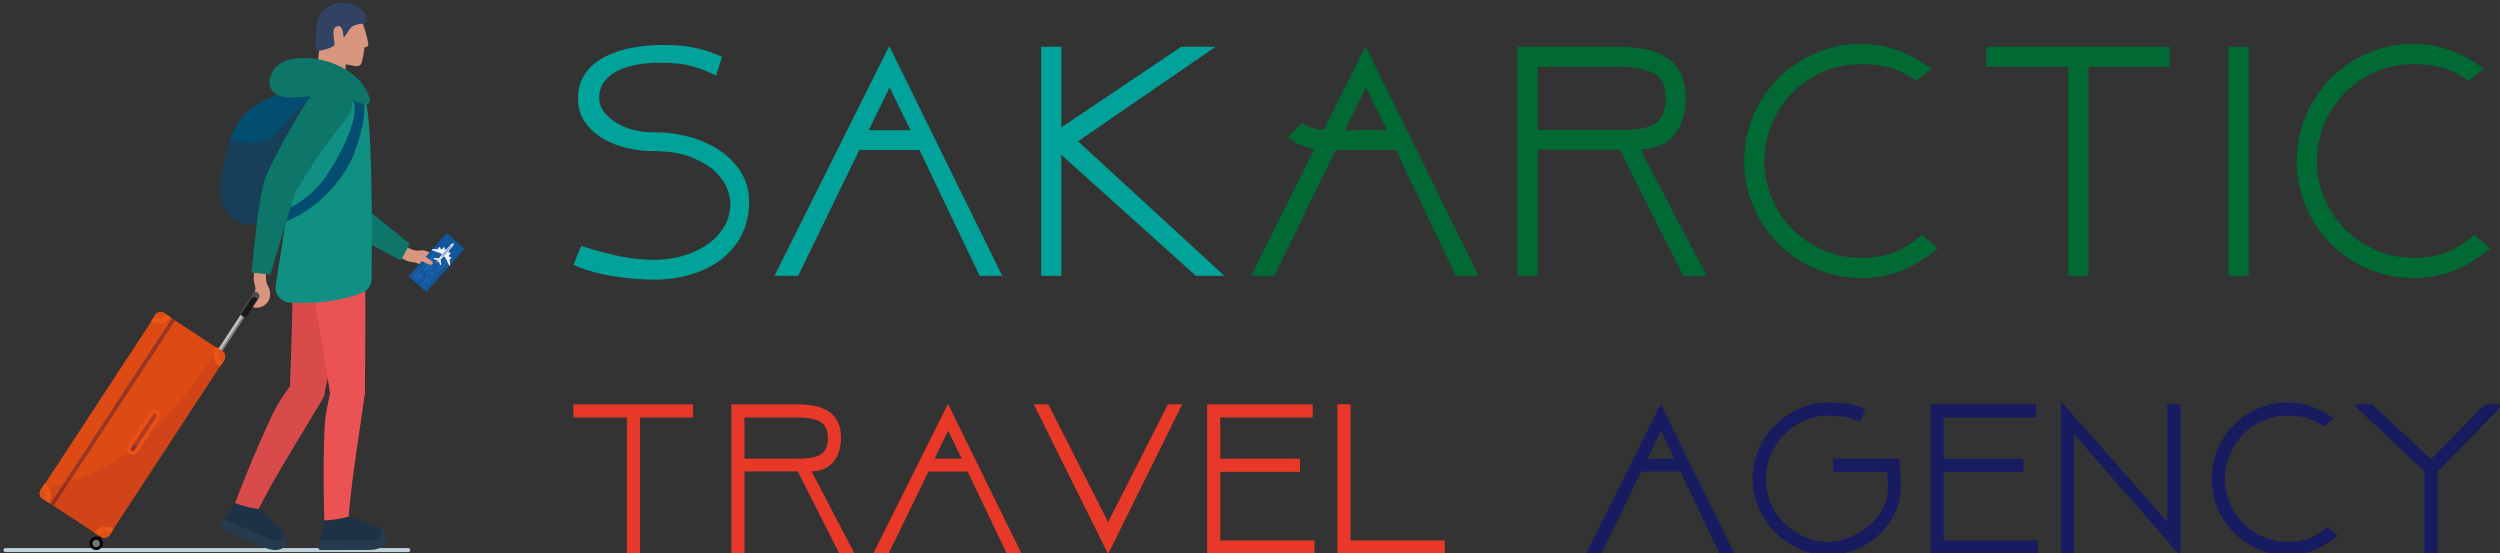 <?xml version="1.0" encoding="UTF-8"?>
<svg id="_レイヤー_1" data-name="レイヤー 1" xmlns="http://www.w3.org/2000/svg" width="120mm" height="26.546mm" xmlns:xlink="http://www.w3.org/1999/xlink" version="1.1" viewBox="0 0 340.157 75.249">
  <rect x="0" y="0" width="340.157" height="75.249" fill="#333333" stroke="none"/>
  <defs>
    <style>
      .cls-1 {
        fill: #006934;
      }

      .cls-1, .cls-2, .cls-3, .cls-4, .cls-5, .cls-6, .cls-7, .cls-8, .cls-9, .cls-10, .cls-11, .cls-12, .cls-13, .cls-14, .cls-15, .cls-16, .cls-17, .cls-18, .cls-19, .cls-20, .cls-21, .cls-22, .cls-23, .cls-24, .cls-25, .cls-26, .cls-27, .cls-28, .cls-29, .cls-30, .cls-31, .cls-32, .cls-33, .cls-34, .cls-35, .cls-36, .cls-37, .cls-38, .cls-39 {
        stroke-width: 0px;
      }

      .cls-40 {
        stroke-width: .005px;
      }

      .cls-40, .cls-5, .cls-41 {
        fill: none;
      }

      .cls-40, .cls-41 {
        stroke: #2370b9;
        stroke-miterlimit: 10;
      }

      .cls-2 {
        opacity: .2;
      }

      .cls-2, .cls-36 {
        fill: #fff;
      }

      .cls-3 {
        fill: #943123;
      }

      .cls-4 {
        fill: #d9957e;
      }

      .cls-42 {
        clip-path: url(#clippath);
      }

      .cls-6 {
        fill: #1a1a1a;
      }

      .cls-7 {
        fill: #de4a13;
      }

      .cls-8 {
        fill: #1c334f;
      }

      .cls-9 {
        fill: #0d7668;
      }

      .cls-10 {
        fill: #ea5518;
      }

      .cls-11 {
        fill: #ccc;
      }

      .cls-12 {
        fill: #fbfbfc;
      }

      .cls-13 {
        fill: #324263;
      }

      .cls-14 {
        fill: #e95015;
      }

      .cls-15 {
        fill: #7d281e;
      }

      .cls-16 {
        fill: #00a29a;
      }

      .cls-17 {
        fill: #173f5a;
      }

      .cls-18 {
        fill: #ea5253;
      }

      .cls-19 {
        fill: #040000;
      }

      .cls-20 {
        fill: #da5015;
      }

      .cls-21 {
        fill: #dddcdc;
      }

      .cls-22 {
        fill: #d94a4b;
      }

      .cls-23 {
        fill: #d04418;
      }

      .cls-24 {
        fill: #f2f2f2;
      }

      .cls-25 {
        fill: #4e4d4d;
      }

      .cls-26 {
        fill: #1d3345;
      }

      .cls-27 {
        fill: #171c61;
      }

      .cls-28 {
        fill: #12569e;
      }

      .cls-41 {
        stroke-width: .025px;
      }

      .cls-29 {
        fill: #0f9083;
      }

      .cls-30 {
        fill: #ad3c23;
      }

      .cls-31 {
        fill: #273b4f;
      }

      .cls-32 {
        fill: #034d70;
      }

      .cls-33 {
        fill: #757575;
      }

      .cls-34 {
        fill: #bcbcbb;
      }

      .cls-35 {
        fill: #bed4da;
      }

      .cls-37 {
        fill: #e6e6e5;
      }

      .cls-38 {
        fill: #2370b9;
      }

      .cls-39 {
        fill: #e83828;
      }
    </style>
    <clipPath id="clippath">
      <path class="cls-5" d="M57.617,37.845l-.065.035-.008.031.018-.003.022-.025.026-.006.034-.008.033-.006.04-.045.006-.028-.027.012-.031.021-.048.023ZM56.845,37.111l.028.025.006.005.024.006.015-.017-.007-.027-.025-.022-.041.029ZM56.955,36.986l.006.022-.017.033-.029.006-.023.009.019.023.027-.007.008.024-.021.011.007.016.044-.012.072-.052-.008-.041-.075.056-.004-.019.074-.06-.003-.02-.011-.009.011-.062-.008-.028.018-.064.004-.062.008-.05-.044-.012-.056.037-.038.042-.013.022-.017.057-.019.029.005.047.014.036.032.028.025-.018.011.016ZM57.849,36.97l.009-.017.005-.015-.02-.018v-.021s.005-.006.005-.006l.024.006-.009.02.01.007.002.014.017.009.011-.013.023-.04-.016-.025-.014.004-.058-.005-.009-.027-.016.011-.011-.014-.01.014.006.026.023.012v.013s-.008.007-.008.007v.017s.004.027.004.027l.01-.002.008.024.014-.009ZM56.775,37.218l.031.015.023-.033.029-.033-.006-.031-.022-.013-.02.003-.002.021-.041-.009-.022-.013-.038.08.03.006.037.006ZM58.091,37.751l-.057.04-.042-.005h-.049s-.078.024-.078.024l-.053.014-.026.029-.053.041v.065s-.028.017-.028.017l-.004.019-.039.003-.047-.037-.017.014-.01.025-.015.008-.035-.073-.027.033.008.039-.007.017-.033.019-.061-.045-.02-.06.046-.073.039-.033.061.014.01-.012-.075-.053.009-.065-.022-.075.007-.08.005-.048.028-.003.024-.065-.016-.008-.031.035-.03-.035-.029.006.046-.052.019-.041v-.022s-.012-.015-.012-.015l-.077-.008-.068-.037.01.051-.024.008-.037-.037-.045.013-.031.023.027.036.007.038h.023s.02.034.02.034l-.006.043.027.036-.018.009-.033-.035-.097.023-.043-.017-.01-.043.013-.083.045-.008.016-.053-.05-.008.005-.048-.016-.039.022-.031.057.023-.003.077.024-.013.091-.01-.005-.132-.06.008-.063-.033-.108-.016-.061.041.016.079.041.009.017.074-.066-.033-.026-.054-.004-.071-.027.007-.04.045-.013.048.054.022.009.054.028.025-.049.039-.082.047-.068.005-.085.017-.054.07h-.05s-.131.033-.131.033l-.04.11-.026.029.061.054-.019.004-.022.065.056-.003.005.044-.012.04.017.045.024-.006.015.028.048-.01.007.038-.015.053-.014.047.004.008.037-.076.013-.088-.007-.025.012-.03h.013s.019-.049.019-.049l.033-.006.057-.017.076.033.114.054.058.051.024.053.071.074.096.022.091.035.065.012v-.012s-.117-.041-.117-.041l.01-.008.119.03.064.008.06-.006.088-.052.047-.03.044.012.061-.014.005-.008-.007-.006.005-.015.019-.002.032.028.01.048.032.052.032.007.035-.004.074.023.087-.011.055.052.114.097.108.092.111.065.09-.019.023-.036v-.018s-.048.022-.048.022l-.039-.003-.022-.011-.013-.043-.01-.015-.016.011-.016-.006v-.035s-.028-.024-.028-.024l-.016-.006.018-.013v-.016s-.021-.011-.021-.011l.013-.014.013-.024-.017-.028-.04-.008.022-.008.007-.044-.016-.067-.03-.05.003-.046.007-.051-.031-.051-.032-.043-.023-.069-.056.009-.06.029ZM56.805,37.094l-.005-.03-.01-.019-.031.021.004.041.027.005.016-.018ZM57.493,37.372l.014.044.015-.008.037-.011.005-.023-.018-.016-.033.004-.014-.027-.007.036ZM56.776,37.331l.017.015.01.03.025.024h.041s.076-.056.076-.056l.006-.049-.046-.015-.027-.07-.02.014v.031s-.04.014-.04.014l-.055-.017-.021.002-.031.025.01.017.01.07.032.014.013-.048ZM56.879,37.027l.035-.013-.034-.03-.028.017h-.037s.005.035.005.035l.039-.003.02-.006ZM57.923,35.83l.004-.026-.027-.007-.023.019.017.015.027.012.003-.012ZM57.567,36.432l.033.023.021-.002-.023-.054.036-.007-.003-.023-.05.002-.002-.012-.009-.051h-.015s-.037.041-.037.041l-.008.026.011.026h-.016s-.002.022-.002.022l.045.023.018-.013ZM58.135,35.554l.051-.012.004-.04-.028-.016-.02.016-.016.013.012.008-.023.019.021.012ZM58.21,35.455l.002-.019h-.018s-.011.018-.011.018l-.011.007-.004.014.025-.003.016-.018ZM58.442,35.155l-.014.015.002.019.013.011.01-.031-.012-.015ZM58.202,35.528l.017.005.017.007.007-.015.015-.017h-.013s-.018.004-.018.004l-.005.015-.013-.007-.007.008ZM57.945,36.325l.015.002.004-.009-.002-.017-.021.011.004.012ZM57.858,35.874l.031-.028-.013-.011-.028-.006-.026.017-.023-.008-.033.019.022.02.019.017.011.004.04-.024ZM57.671,36.152l.014-.015.004-.024v-.029s-.023-.031-.023-.031l-.005.027-.006.018-.022.004v.019s.018.016.018.016v.013s-.017.001-.017.001l-.009.017.003.02.026-.017.017-.019ZM57.927,36.264l.037-.02.002-.011-.035.007-.031-.019-.028-.044-.011-.039.005-.053-.025-.003-.003.02.003.018-.009.036.023.054.05.053.024.002ZM59.383,36.259s.029-.035.029-.035l-.008-.015-.007.008-.003.012-.025.026.012.036.018.016.03.014.008-.009-.024-.021.029.005.005-.017-.037-.006.014-.028-.014-.006-.023.033s-.006-.012-.005-.013ZM59.801,36.2l-.036.006-.037-.025-.027-.005-.017.002-.024-.017h-.004s.008.024.008.024l.025.031.008.032-.013.01-.048.006-.016-.037-.04.026.003.011-.009.013v.018s.009.024.009.024l-.005.006h-.013s-.012.007-.012.007v.036s-.005.025-.005.025l.016.025v.031s-.025.042-.025.042l-.006.035.026.046.039.022.033.025.014.02v.009s.008.006.008.006l.035-.011v-.018s.014-.029.014-.029l.019-.026-.002-.021.016-.032.03-.029.033-.009.035.003h.02s.014-.01.014-.01l.026.021h.02s.023-.015.023-.015l.003-.022.019.004.005-.027.008-.009.004-.019-.011-.018-.01-.03-.011-.042-.034-.068-.032-.028-.03-.006-.043-.013ZM59.655,36.085l.006-.009-.024.004-.023.003-.048.025-.033.011-.006.022.002.014-.009.011-.022-.015-.019.012-.01.021.024-.006.014-.006-.005.015.012.003.011-.013.035-.015.025.005.008.022.02-.022.022-.01.014-.011v-.015s-.008-.007-.008-.007l.008-.012.033-.004.028-.013.009-.011h-.024s-.04.004-.04.004ZM59.673,36.033l-.015.017-.007.013.019-.002.011-.013.003-.029-.009-.014-.007.008.005.021ZM57.634,36.878l.008-.035-.002-.01-.018-.006-.025.016-.017.031-.019-.002-.004.028.034.009.032-.01.011-.022ZM58.094,36.938l.02.013.007.002.004-.011-.005-.011-.014-.01-.008.002-.011-.014-.007.003-.002.009.018.003v.009s-.002.006-.002.006ZM60.212,36.193l-.016.009-.027-.02-.024-.013-.005.013.029.013.013.011.012.022.004.016.017.005.015.024.005-.006v-.041s-.007-.036-.007-.036l-.012-.01-.005.015ZM58.676,35.093h-.017s-.033.03-.033.03l.005.015-.025-.003-.044.031-.016.007-.015.022-.036.029-.013.026-.019.026h.042s.002.007.002.007l-.025.007-.017-.005-.006.007.009.023-.016.047-.042.009-.028.02-.006.043-.037.018-.018.003-.021.015-.008.016-.015.017-.014.023-.009.005h.015s0,.01,0,.01l.003.007.005-.004.025.003-.004.016-.011.013.003.015-.007.008-.021.007.039.013-.007.008-.041.012-.011-.002v-.009s-.01-.002-.01-.002l-.023.003-.02.008-.015.017-.01.012-.002.009.02.003.009.004-.017.029-.01.008h-.006s-.003-.007-.003-.007l-.015.017-.007.013v.013s-.01.003-.01.003l-.012-.003-.007-.002h-.003s-.006.006-.006.006l.002.01h.009s.009-.011.009-.011l.009.002.003.007-.013.007-.01.006.008.01.01-.002v.033s-.018-.028-.018-.028l-.013-.011-.017-.036-.017-.002h-.015s-.019.006-.019.006l-.019.012-.009.024.007.002-.002.009-.014-.008-.007.003-.011.017-.006-.014-.018.013.002.012.017.017.019.002-.008.016.01.003v.018s-.01-.002-.01-.002l-.005.034h.007s-.005.017-.005.017l.002.027.012.019.031.003-.021.053h.013s.018.009.018.009l.011-.01.021-.005-.007.01-.012.004-.016.011-.008.004h-.005s0,.009,0,.009h.009s.009.003.009.003l-.008.004v.007s.025,0,.025,0l-.012.011-.009-.004-.013-.007-.019-.002-.007.003.024.004v.012s.008.01.008.01h.026s.009.006.009.006l.016.01h.012s.018-.015.018-.015l-.004.016.027.012.015.03-.011.013-.009-.025-.021-.019h-.021s-.03-.009-.03-.009l-.017-.007-.017.002-.011-.014-.02-.009-.008.007-.006.012-.004.002v-.003s0-.007,0-.007v-.007s-.008.002-.008.002l-.002.007.007.011.023.016.009.014.003.009.008.007.004-.005.028.016.007-.008.022-.004.011.012-.032.01-.024.013-.024.02-.006.005-.019.002v.011s.014-.003.014-.003l.012-.006h.018s.009.015.009.015v.003s-.017-.004-.017-.004v.018s-.011.011-.011.011l.003.013-.004.007-.013-.009-.005.01v.025s-.003.026-.003.026l.012.01-.007.015h-.019s-.002-.008-.002-.008l.005-.01h-.017s-.008.007-.008.007l-.011.01h.013s.018.013.018.013h.013s.009.01.009.01l-.017.008.003.011v.024s.018.005.018.005l-.002.005-.011.007-.013.005-.003.008.007.004.022-.008.002.01-.021.009-.012.002-.015-.005-.012-.01-.021.007h-.012s.026-.013.026-.013l.022-.012.011-.02-.005-.023-.013-.005-.018.006-.035.013-.019.015-.02.008-.019.021-.006-.003.006-.022-.024.01-.017.012-.018.028v.016s-.008.022-.008.022l-.003.022.012.017-.005.004-.008-.007v.027s.01-.003.01-.003l.005-.006.012.027.018.044.007.046-.002.036.01.019.027.02.018.008.018-.009.002-.017v-.021s.009.002.009.002l.021.008.021.002.005.006.014.006.009-.005-.005-.013.009-.022-.021-.017-.005-.011v-.016s-.008-.013-.008-.013l-.012.002-.02-.005-.016-.02-.003-.02.005-.015-.004-.01-.004-.005h-.006s-.006-.01-.006-.01l-.003-.013.009-.011.01-.006.011.004v.012s.007.025.007.025l.002.021.007.006.016.006.013.011.015-.003.009-.005.005-.013.01-.023.014-.011.012-.006v.007s-.002.017-.002.017l-.014.011-.011.013v.018s-.007.007-.007.007l.004.005.008-.002.005-.008.01-.002.014.01-.003.006-.018.003-.002.009.005.011.01.007.018.008-.005.006v.013s-.004.006-.004.006l-.01.004-.005.013-.008.021-.007.01-.013.007-.005.013-.01-.003-.016-.01-.003-.009-.013-.005-.012-.003-.002.015.021.027.02.009-.004.011-.018.028.013.026v.022s.003.008.003.008l.002.019-.016.013.005.015-.015.017-.002.009.017-.002.027-.004.03.02.007.011-.028.02-.022.025-.004.019.02.009.02.032.026.019.011-.015.024-.006.006-.009.004-.019.008-.021-.003-.025-.012-.01-.006-.014.008-.033-.011-.004-.002-.008.011-.013.009-.013.003-.02.006-.014h.022s.018,0,.018,0l.023-.007.032-.008.016.008v.012s-.009.012-.009.012l-.011.013.004.005.033-.015-.004-.01-.003-.02-.009-.012-.011-.002v-.016s-.024.009-.024.009h-.031s-.03-.004-.03-.004l-.002-.01.037-.011.049-.007.022.011.03.004.029.011.01-.012-.014-.015v-.015s-.031-.005-.031-.005l.021-.028.049.023.022-.008.012-.025.018-.016.012-.019h.013s.02.027.02.027l.021.027-.008.014-.016.011-.028.022-.035.034-.018.006-.016.03.011.004-.003.027-.04.015-.034.014-.028.011-.004-.012-.014-.008-.02.003-.039.044-.014.032-.013.041-.03.022-.003.02v.032s.012.023.012.023l.018.022-.003.073.017.053.035.012.02.043.035.015.078.004.056-.013.024-.034.028-.032.01-.035.019-.021.03-.005.02-.014.032-.005.014.036.095.014.056.032.002.038.027.024.064.018.06.033.059.016.019.017.024.002.025-.043.011-.016.013-.024-.003-.032v-.041s-.012-.03-.012-.03l-.02-.013.007-.017-.003-.023-.015-.016-.02-.009-.002-.008v-.026s.005-.025.005-.025l.002-.03-.017-.019-.027-.024-.019-.007-.032-.02-.018-.022-.002-.031-.003-.034.002-.045-.005-.047-.023-.048-.014-.023-.007-.004-.015.027-.015.031-.01.016h-.018s-.03-.005-.03-.005l-.032.005-.035-.003-.058-.015-.057-.014-.049-.009.023-.007.013-.007.022.006.057.004.017.007.028.002.043.004.032.018.018.003.009-.017.012-.03.019-.055.005-.039.006-.028-.011-.014-.005-.015-.007-.021h-.019s-.024.01-.024.01l-.017-.007-.003.037-.014.013-.015-.005-.045.006-.032-.009.015-.017h.015s.054-.011.054-.011l.008-.023.029-.002.023-.019.029-.035.019-.023.012.006.022-.006.012.003.039-.003.002-.009v-.013s.013.004.013.004l.016.012.036.017.046.017.037.006.023.008.006-.014-.007-.027-.014-.013-.011-.018-.02-.009-.003-.015.005-.023-.005-.042.002-.021-.01-.013.004-.009.022-.02.003-.02.043.011.028.006.012.013.015-.017-.004-.014h.018s.032.015.032.015l.048.038h.031s.032.016.032.016l.057-.012-.019-.012-.032-.011h-.032s-.033.003-.033.003l-.012-.003-.018-.025-.01-.013.002-.005.012.003.012-.004.023-.005.021-.002.015.011.005-.017v-.031s-.004-.023-.004-.023l-.024-.013-.026-.006-.043.002-.012-.01-.004-.024.005-.013.009-.011.007.006.012-.004-.004.011v.016s.016.005.016.005l.007-.015-.01-.019-.018-.006.01-.033.016-.032-.009-.042-.018-.041-.025-.029-.026-.008-.033-.004h-.019s-.008-.017-.008-.017l-.002-.019v-.012s-.018.013-.018.013l.002.014-.019.004h-.023s.002-.009.002-.009l-.004-.024-.005-.013.017-.002.016.01.003-.022.01-.012.01.003.012.013.011-.013.019-.002.016.018.018.01.012-.03-.012-.015-.017-.007-.032.003-.019-.002.002-.024-.007-.008-.011-.009-.008-.024.003-.008.016-.009-.005-.023-.021-.036-.031-.038-.028-.023-.055-.028-.02-.011-.024.01-.008.021-.016.004-.01.012-.007-.006-.019-.038-.017-.026-.024-.023.01-.031.015-.008.011-.026-.008-.01.007-.008.014-.011.008.005.011-.034h-.022s-.019-.026-.019-.026l-.018-.008.006-.018.007-.017.025.01.011-.003-.02-.028-.02-.009-.005-.011h.015s.035.018.035.018l.009.021.042.038.003.023.027.022.066.018.075.016-.016-.02-.014-.013-.011-.009.002-.007-.014-.006-.011-.012.005-.008-.005-.011-.019-.002-.013-.007.003-.01h-.015s-.022-.011-.022-.011l-.009-.002-.004.009-.007.006-.029-.026-.007-.013-.004-.016.018.003-.011-.014-.006-.012.008-.012h.022s-.012-.012-.012-.012l-.016-.027-.015-.028-.004-.024.015-.012-.009-.008h-.019s-.038.005-.038.005l-.024.008.012-.023-.013-.005-.012-.019-.019-.004.014-.009.011-.015.008-.002.044-.022-.005-.004-.038-.017-.013-.018ZM60.203,36.314l-.002.04-.003.048.005.021.032-.008.002-.017-.003-.053-.011-.054-.018-.016-.011.005.009.033ZM59.295,36.266l-.004.038-.005.025.003.011-.015.01.009.021.032.007.024.004.035-.034.014-.015-.027-.034.002-.026-.034-.009-.007-.023h-.035s.009.026.009.026ZM59.973,36.493l-.008.004-.008.009.027.02.02.013.008-.009v-.024s-.016-.031-.016-.031h-.011s-.012.019-.012.019ZM59.212,36.105l-.014.006v.009s.016.016.016.016v.007s.032.011.032.011l.004.008.021.004.002-.009-.016-.01.006-.007.023-.005.012.003.009.008v.009s-.005-.007-.005-.007l-.013.003-.011.007.012.01.005-.006.006.005.003.009.012-.006.002-.011.009-.013.006.007-.008.016-.006.022.009.008.006-.022.017.007.019-.01-.01-.019-.017-.015h-.023s-.019-.016-.019-.016l-.008.004h-.016s-.013,0-.013,0l-.015.008h-.012s-.006-.02-.006-.02l-.021-.01ZM59.137,36.08l.014.01.011-.003-.011-.018-.02-.018-.005.01.011.018ZM58.973,36.549l.009.021.021.012.009-.011.003-.012-.021-.01h-.021ZM58.932,37.046l-.003.02-.01.016.009.018.024.015.009.027.027.017.017.002.016-.018-.013-.033-.041-.082-.027-.024h-.02s.012.04.012.04ZM59.444,36.378l.024-.039-.025.007-.035.034-.029.018-.035.026-.028.013-.032-.026-.061.009-.059.013h-.021s-.016.018-.016.018l.034.005.057.004.071.01.04-.017.061-.045.054-.03ZM59.473,36.224l.01-.012.017-.01.004-.005-.018.003-.016.018v.005ZM59.461,36.247l.01-.012-.008-.007-.013.014.01.005ZM59.085,35.914l.033.012.008-.004-.009-.023-.005-.021.015-.027.005-.029-.005-.023-.023-.022-.032-.03-.029-.003-.019-.007.004-.011.018-.013-.006-.01.003-.018h-.02s0,.006,0,.006l-.041.01-.005.006.034.019v.018s.012.004.012.004l.016.004.007.011.019.004.023.027v.03s-.002.027-.002.027l-.011.022.009.042ZM58.85,35.654l.026.006.055.023.04.014-.008-.01.007-.008-.036-.005-.022-.018.018-.009-.127-.026-.003.008h.013s.003.008.003.008l.033.015Z"/>
    </clipPath>
  </defs>
  <g>
    <path class="cls-16" d="M101.925,27.693c-.032,1.609-.379,3.052-1.041,4.329-.661,1.277-1.578,2.365-2.744,3.265-1.167.899-2.539,1.584-4.115,2.058-1.578.473-3.296.71-5.158.71-.726,0-1.561-.04-2.507-.118-.945-.079-1.916-.198-2.91-.355-.993-.157-1.963-.37-2.91-.639-.945-.268-1.782-.575-2.507-.922.158-.347.331-.78.521-1.301s.379-.938.568-1.254l.284.095c1.608.505,3.2.93,4.778,1.277,1.576.347,3.233.52,4.967.52,1.073,0,2.208-.149,3.407-.449s2.302-.765,3.312-1.396c1.01-.63,1.845-1.435,2.507-2.413.663-.977.994-2.16.994-3.548,0-.379-.126-.954-.379-1.727-.252-.772-.757-1.545-1.513-2.319-.757-.772-1.846-1.458-3.265-2.058-1.42-.599-3.296-.899-5.63-.899-.947,0-1.996-.126-3.146-.378-1.152-.252-2.232-.663-3.241-1.23-1.01-.568-1.854-1.309-2.531-2.224-.679-.914-1.018-2.035-1.018-3.359v-.189c.063-2.176,1.089-3.879,3.075-5.109s4.699-1.876,8.137-1.94c.788,0,1.521.016,2.2.047.678.032,1.349.111,2.011.237.661.126,1.332.292,2.01.497s1.396.481,2.152.828l-.803,2.555c-1.041-.536-2.13-.961-3.265-1.277-1.136-.315-2.572-.473-4.306-.473-1.199,0-2.302.095-3.312.283-1.01.189-1.885.482-2.626.876-.741.394-1.324.891-1.75,1.49-.426.599-.639,1.294-.639,2.081,0,.757.229,1.428.686,2.011.456.584,1.032,1.081,1.726,1.49.693.41,1.467.718,2.318.922.852.206,1.672.308,2.461.308h.425c1.42,0,2.886.189,4.4.568,1.513.379,2.893.962,4.139,1.751,1.246.789,2.263,1.782,3.052,2.981.789,1.199,1.183,2.602,1.183,4.211v.189Z"/>
    <path class="cls-16" d="M125.107,20.408h-8.184l-8.328,17.126h-3.216l15.612-31.272,15.376,31.272h-3.075l-8.184-17.126ZM118.199,17.711h5.677l-2.839-5.819-2.839,5.819Z"/>
    <path class="cls-16" d="M160.73,6.356h4.684l-18.735,12.868,19.917,18.309h-3.879l-18.309-16.464v16.464h-2.744V6.356h2.744v10.976l16.321-10.976Z"/>
    <path class="cls-1" d="M189.92,20.408h-8.184l-8.328,17.126h-3.216l8.61-17.268c-.538-.095-1.136-.26-1.798-.497s-1.262-.623-1.797-1.159l1.987-1.893c.316.253.71.466,1.183.639.473.174,1.04.276,1.703.307l5.724-11.402,15.376,31.272h-3.075l-8.184-17.126ZM183.013,17.711h5.677l-2.839-5.819-2.839,5.819Z"/>
    <path class="cls-1" d="M209.223,20.36v17.173h-2.744V6.356h13.672c1.387,0,2.649.118,3.785.355,1.135.237,2.105.623,2.91,1.159.803.537,1.427,1.254,1.868,2.153.442.899.663,2.027.663,3.382,0,.821-.103,1.632-.308,2.437-.205.804-.544,1.538-1.018,2.2-.472.663-1.104,1.206-1.892,1.632-.789.426-1.767.655-2.933.686l8.989,17.173h-3.17l-8.705-17.173h-11.118ZM209.223,9.1v8.61h11.07c1.009,0,1.908-.055,2.697-.165.788-.11,1.45-.315,1.987-.615.536-.299.947-.734,1.231-1.301.284-.568.426-1.308.426-2.224,0-1.64-.513-2.768-1.538-3.382-1.025-.615-2.673-.923-4.944-.923h-10.928Z"/>
    <path class="cls-1" d="M263.676,33.797c-1.64,1.348-3.288,2.355-4.944,3.022-1.656.667-3.493,1-5.511,1-2.209,0-4.282-.418-6.221-1.254-1.939-.836-3.627-1.979-5.062-3.43-1.436-1.45-2.564-3.138-3.383-5.062-.82-1.923-1.231-3.958-1.231-6.103,0-2.208.41-4.282,1.231-6.221.819-1.94,1.947-3.635,3.383-5.086,1.434-1.45,3.123-2.594,5.062-3.43,1.939-.835,4.013-1.254,6.221-1.254,1.671,0,3.265.26,4.778.781,1.515.52,3.123,1.38,4.826,2.578l-2.13,1.656c-1.229-.883-2.428-1.482-3.596-1.798-1.166-.315-2.46-.473-3.879-.473-1.83,0-3.541.348-5.133,1.043-1.593.695-2.981,1.635-4.164,2.82s-2.122,2.591-2.815,4.218c-.694,1.628-1.041,3.357-1.041,5.19,0,1.769.347,3.453,1.041,5.048.693,1.595,1.632,2.986,2.815,4.171,1.183,1.185,2.57,2.125,4.164,2.821,1.592.695,3.303,1.042,5.133,1.042.819,0,1.584-.055,2.294-.166.71-.11,1.396-.284,2.058-.521.663-.237,1.308-.559,1.94-.97.63-.41,1.293-.899,1.987-1.467l2.176,1.845Z"/>
    <path class="cls-1" d="M295.232,6.356v2.744h-11.07v28.434h-2.744V9.1h-11.165v-2.744h24.979Z"/>
    <path class="cls-1" d="M305.971,6.356v31.178h-2.744V6.356h2.744Z"/>
    <path class="cls-1" d="M338.85,33.797c-1.64,1.348-3.288,2.355-4.944,3.022-1.656.667-3.493,1-5.511,1-2.209,0-4.282-.418-6.221-1.254-1.939-.836-3.627-1.979-5.062-3.43-1.436-1.45-2.564-3.138-3.383-5.062-.82-1.923-1.231-3.958-1.231-6.103,0-2.208.41-4.282,1.231-6.221.819-1.94,1.947-3.635,3.383-5.086,1.434-1.45,3.123-2.594,5.062-3.43,1.939-.835,4.013-1.254,6.221-1.254,1.671,0,3.265.26,4.778.781,1.515.52,3.123,1.38,4.826,2.578l-2.13,1.656c-1.229-.883-2.428-1.482-3.596-1.798-1.166-.315-2.46-.473-3.879-.473-1.83,0-3.541.348-5.133,1.043-1.593.695-2.981,1.635-4.164,2.82s-2.122,2.591-2.815,4.218c-.694,1.628-1.041,3.357-1.041,5.19,0,1.769.347,3.453,1.041,5.048.693,1.595,1.632,2.986,2.815,4.171,1.183,1.185,2.57,2.125,4.164,2.821,1.592.695,3.303,1.042,5.133,1.042.819,0,1.584-.055,2.294-.166.71-.11,1.396-.284,2.058-.521.663-.237,1.308-.559,1.94-.97.63-.41,1.293-.899,1.987-1.467l2.176,1.845Z"/>
  </g>
  <g>
    <path class="cls-39" d="M94.298,55.012v1.788h-7.214v18.528h-1.788v-18.528h-7.275v-1.788h16.278Z"/>
    <path class="cls-39" d="M101.296,64.137v11.19h-1.788v-20.316h8.909c.905,0,1.726.077,2.467.231.739.154,1.371.406,1.895.756.524.35.93.817,1.218,1.402.287.586.432,1.321.432,2.205,0,.534-.066,1.063-.201,1.587s-.354,1.002-.663,1.434-.72.786-1.233,1.063c-.514.278-1.152.427-1.911.447l5.856,11.19h-2.066l-5.672-11.19h-7.245ZM101.296,56.8v5.611h7.213c.658,0,1.244-.036,1.758-.108.513-.072.944-.205,1.295-.401.349-.195.616-.478.801-.848.185-.37.277-.852.277-1.449,0-1.069-.334-1.804-1.002-2.205-.668-.401-1.742-.601-3.222-.601h-7.121Z"/>
    <path class="cls-39" d="M131.662,64.168h-5.333l-5.426,11.16h-2.096l10.173-20.377,10.019,20.377h-2.005l-5.332-11.16ZM127.16,62.411h3.699l-1.849-3.792-1.85,3.792Z"/>
    <path class="cls-39" d="M150.773,71.043l8.139-16.031h1.942l-10.081,20.377-10.111-20.377h1.973l8.138,16.031Z"/>
    <path class="cls-39" d="M164.245,75.328v-20.316h14.366v1.788h-12.578v5.611h10.852v1.788h-10.852v9.341h12.824v1.788h-14.612Z"/>
    <path class="cls-39" d="M196.582,73.54v1.788h-14.612v-20.316h1.788v18.528h12.824Z"/>
    <path class="cls-27" d="M228.644,64.168h-5.333l-5.426,11.16h-2.096l10.173-20.377,10.019,20.377h-2.005l-5.332-11.16ZM224.142,62.411h3.699l-1.849-3.792-1.85,3.792Z"/>
    <path class="cls-27" d="M258.423,62.411v.108c0,.052.005.139.016.262.01.123.025.298.046.524.02.226.041.524.062.894,0,.082.005.154.015.216s.016.134.016.216c.02.226.03.442.03.647v.647c0,.535-.03,1.054-.092,1.557-.062.504-.185,1.033-.37,1.588-.349.987-.853,1.881-1.511,2.682-.658.802-1.413,1.48-2.265,2.035-.853.555-1.762.982-2.728,1.28-.967.297-1.933.447-2.898.447-1.398,0-2.718-.277-3.961-.832-1.244-.555-2.334-1.31-3.268-2.266-.935-.956-1.676-2.055-2.22-3.298-.545-1.243-.817-2.564-.817-3.961,0-1.418.277-2.759.833-4.023.554-1.264,1.305-2.369,2.25-3.314.944-.945,2.04-1.69,3.283-2.235,1.243-.544,2.543-.817,3.9-.817.719,0,1.52.052,2.405.154.883.103,1.767.35,2.652.74l-.71,1.726c-.781-.37-1.562-.601-2.343-.694s-1.439-.139-1.973-.139c-1.192,0-2.307.237-3.345.709-1.038.473-1.937,1.11-2.698,1.912-.761.801-1.361,1.721-1.803,2.759-.443,1.038-.663,2.112-.663,3.222,0,1.213.231,2.338.693,3.376.463,1.038,1.09,1.942,1.881,2.713s1.696,1.378,2.712,1.819c1.018.442,2.081.663,3.191.663.925,0,1.869-.19,2.836-.57.966-.38,1.845-.899,2.636-1.557s1.433-1.434,1.927-2.328c.492-.894.739-1.855.739-2.883,0-.308-.01-.621-.03-.94-.02-.318-.042-.621-.062-.909,0-.062-.006-.118-.015-.17-.011-.051-.016-.108-.016-.17h-7.337v-1.788h9.001Z"/>
    <path class="cls-27" d="M262.676,75.328v-20.316h14.366v1.788h-12.578v5.611h10.852v1.788h-10.852v9.341h12.824v1.788h-14.612Z"/>
    <path class="cls-27" d="M296.68,55.012v20.624l-14.489-16.555v16.247h-1.788v-20.747l14.489,16.431v-16h1.788Z"/>
    <path class="cls-27" d="M318.105,72.892c-1.069.878-2.142,1.534-3.222,1.969-1.078.435-2.276.651-3.591.651-1.439,0-2.79-.272-4.053-.817-1.264-.544-2.364-1.289-3.299-2.235s-1.67-2.045-2.204-3.299c-.534-1.253-.801-2.579-.801-3.977,0-1.438.267-2.79.801-4.054s1.269-2.369,2.204-3.314c.935-.945,2.035-1.69,3.299-2.235,1.263-.544,2.614-.817,4.053-.817,1.089,0,2.128.17,3.114.509.987.339,2.035.899,3.145,1.68l-1.388,1.079c-.801-.575-1.582-.966-2.343-1.171-.761-.205-1.602-.308-2.528-.308-1.192,0-2.308.226-3.345.679-1.038.453-1.943,1.065-2.713,1.838-.771.772-1.383,1.688-1.833,2.748-.453,1.06-.678,2.188-.678,3.381,0,1.153.225,2.25.678,3.289.451,1.04,1.063,1.946,1.833,2.718.771.772,1.676,1.385,2.713,1.837,1.037.453,2.152.679,3.345.679.534,0,1.032-.035,1.495-.108.462-.072.909-.185,1.341-.339.432-.154.852-.365,1.264-.632.41-.267.842-.586,1.295-.956l1.418,1.202Z"/>
    <path class="cls-27" d="M320.201,55.012h2.558l8.015,7.46,7.369-7.46h2.466l-8.939,9.156v11.16h-1.788v-11.16l-9.68-9.156Z"/>
  </g>
  <g>
    <path class="cls-35" d="M55.549,75.116H.724c-.149,0-.27-.121-.27-.27H.454c0-.149.121-.27.27-.27h54.825c.149,0,.27.121.27.27h0c0,.149-.121.27-.27.27Z"/>
    <g>
      <g>
        <path class="cls-4" d="M53.169,33.437c.211-.428.74-.59,1.155-.353.861.492,1.984,1.141,2.678,1.007.88-.17,2.134.303,2.326,1.555.192,1.252-.94,2.491-1.714,1.075s-1.382-.823-2.315-1.258c-.412-.192-1.405-.747-1.75-.915-.413-.201-.583-.699-.38-1.111h0Z"/>
        <path class="cls-9" d="M42.172,14.893c-.3,3.057.06,10.432.337,12.216.477,3.077,4.653,2.505,4.586-.476-.074-3.311.435-9.412.805-11.707.644-4.005-5.165-5.766-5.727-.033Z"/>
        <path class="cls-9" d="M55.756,33.189l-1.213,2.253s-4.919-2.539-8.43-4.717c-.957-.594-1.777-1.137-2.657-1.885-1.908-1.623.582-5.741,4.287-2.253.835.786,8.013,6.602,8.013,6.602Z"/>
      </g>
      <path class="cls-22" d="M44.153,53.451c-.588,2.668-4.855,1.572-4.706-.738.114-1.768.429-14.673.429-14.673l7.211,1.502c.238-1.073-1.087,5.529-2.934,13.909Z"/>
      <path class="cls-22" d="M43.938,54.199c-1.224,2.198-7.038,11.342-8.915,15.425-.934,2.033-3.741.783-3.258-.596.484-1.378,3.033-7.878,5.265-12.551.955-1.998,2.14-3.474,2.505-4.062,1.73-2.787,5.732-.603,4.403,1.784Z"/>
      <path class="cls-26" d="M36.645,73.306l-6.226-2.603c.556-.559,1.493-2.277,1.493-2.277,1.814.695,3.371.839,3.371.839.463.254,2.48,2.246,3.178,2.965.09.093.168.188.236.285-.09.686-.573,1.409-2.051.791Z"/>
      <path class="cls-31" d="M38.849,74.228c-.31.4-1.13.995-2.813.292l-6.043-2.526c-.486-.203-.142-.732.411-1.276.005-.005.009-.009.014-.014l6.226,2.603c1.478.618,1.961-.105,2.051-.791.457.653.423,1.363.153,1.712Z"/>
      <path class="cls-18" d="M49.648,53.188c-.032,2.731-4.432,2.529-4.757.237-.249-1.754-2.406-14.57-2.406-14.57l7.199.118c.014-1.099.064,5.635-.036,14.215Z"/>
      <path class="cls-18" d="M49.641,53.495c-.276,2.501-2.091,13.183-2.238,17.675-.073,2.236-3.145,2.172-3.234.714-.088-1.458-.258-8.438-.012-13.611.105-2.212.626-4.032.735-4.716.514-3.24,5.05-2.777,4.75-.062Z"/>
      <path class="cls-26" d="M50.305,73.477l-6.749.014c.296-.73.493-2.678.493-2.678,1.941-.063,3.433-.533,3.433-.533.526.055,3.157,1.109,4.079,1.501.119.051.228.108.328.171.183.667.018,1.521-1.584,1.524Z"/>
      <path class="cls-31" d="M52.694,73.472c-.131.489-.656,1.356-2.48,1.359l-6.549.014c-.527.001-.415-.62-.115-1.335.002-.006.005-.012.007-.019l6.749-.014c1.602-.003,1.767-.857,1.584-1.524.674.425.918,1.093.805,1.519Z"/>
      <path class="cls-4" d="M47.195,13.598l-4.325-1.675s.386-3.714.574-5.276c.259-2.158,3.979-1.786,3.693.589-.106.878-.135,2.593-.117,3.474.015.724.175,2.889.175,2.889Z"/>
      <path class="cls-4" d="M50.116,6.175c-.047-.836-.463-2.097-.513-2.256-.438-1.409-.73-2.316-2.171-2.634-1.615-.356-3.79.257-4.08,2.26-.639,4.415,2.248,4.941,3.201,5.117.953.176,1.661.307,1.661.307.577.113.9-.014,1.033-.579.131-.555.278-1.207.325-1.81.007-.085.072-.154.157-.165.172-.023.391-.143.386-.24Z"/>
      <path class="cls-29" d="M49.616,13.088c1.131,3.185.999,19.941.938,24.907-.01.823-.522,1.554-1.29,1.852-3.017,1.174-6.35,1.514-9.886,1.313-1.178-.067-2.04-1.138-1.866-2.304l3.955-25.488c.619-4.245,6.751-3.906,8.148-.281Z"/>
      <path class="cls-13" d="M43.012,6.821c.211.275,2.13-.288,2.428-.604.298-.316-.517-2.183.298-2.596.654-.331.92.402.971,1.133.064.925.612-.79,1.258-1.161.645-.372,1.174-.317,1.675-.446.574-.148.163-1.242-.463-1.81-.724-.657-1.627-.953-2.625-.95-1.953.005-3.309,1.429-3.446,2.855-.137,1.426-.339,3.263-.096,3.579Z"/>
      <g>
        <path class="cls-32" d="M47.665,11.37c-2.488-.793-3.448-.388-5.931.296-6.07,1.674-8.913,2.861-10.485,7.462-.316.924-.58,1.986-.809,3.218-1.369,7.361,1.324,8.455,6.306,8.25.672-.028,1.4-.189,2.153-.464,3.617-1.319,7.821-5.234,9.331-9.355,1.825-4.979,1.937-8.609-.565-9.406ZM44.631,23.589c-2.358,3.615-5.434,4.747-5.434,4.747.001-.007.002-.014.004-.021,0-.005.002-.01.003-.016.001-.006.002-.011.003-.017.004-.019.008-.043.014-.071.002-.012.004-.023.006-.035.002-.012.004-.024.007-.036.002-.011.004-.023.006-.034.143-.769.619-3.326.987-5.452.573-3.321,1.028-7.086,2.342-9.098.408-.624.898-1.078,1.5-1.3,2.172-.797,2.951-.22,3.935,1.444.984,1.664-1.015,6.274-3.373,9.888Z"/>
        <path class="cls-17" d="M42.569,13.556c-1.314,2.011-1.769,5.776-2.342,9.098-.367,2.126-.843,4.683-.987,5.452-.002.011-.005.023-.006.034-.003.012-.005.024-.007.036-.008.036-.014.072-.02.107-.001.006-.002.011-.003.017-.001.005-.002.011-.003.016-.002.007-.003.014-.004.021-.108.641-.207,1.238-.299,1.796-.753.275-1.48.436-2.153.464-4.982.205-7.675-.889-6.306-8.25.229-1.232.493-2.293.809-3.218,3.024.412,3.43.48,5.075-.092,1.648-.574,3.371-4.327,6.245-5.48Z"/>
      </g>
      <g>
        <polygon class="cls-28" points="63.2 33.859 58.798 38.83 58.01 39.72 56.737 38.593 55.589 37.576 60.558 31.964 60.779 31.715 63 33.683 63.2 33.859"/>
        <g>
          <line class="cls-40" x1="55.612" y1="37.597" x2="60.803" y2="31.736"/>
          <line class="cls-40" x1="55.657" y1="37.637" x2="60.847" y2="31.776"/>
          <line class="cls-40" x1="55.702" y1="37.676" x2="60.892" y2="31.815"/>
          <line class="cls-40" x1="55.746" y1="37.716" x2="60.937" y2="31.855"/>
          <line class="cls-40" x1="55.791" y1="37.755" x2="60.981" y2="31.894"/>
          <line class="cls-40" x1="55.836" y1="37.795" x2="61.026" y2="31.934"/>
          <line class="cls-40" x1="55.88" y1="37.834" x2="61.071" y2="31.974"/>
          <line class="cls-40" x1="55.925" y1="37.874" x2="61.115" y2="32.013"/>
          <line class="cls-40" x1="55.97" y1="37.913" x2="61.16" y2="32.053"/>
          <line class="cls-40" x1="56.014" y1="37.953" x2="61.204" y2="32.092"/>
          <line class="cls-40" x1="56.059" y1="37.992" x2="61.249" y2="32.132"/>
          <line class="cls-40" x1="56.104" y1="38.032" x2="61.294" y2="32.171"/>
          <line class="cls-40" x1="56.148" y1="38.071" x2="61.338" y2="32.211"/>
          <line class="cls-40" x1="56.193" y1="38.111" x2="61.383" y2="32.25"/>
          <line class="cls-40" x1="56.238" y1="38.151" x2="61.428" y2="32.29"/>
          <line class="cls-40" x1="56.282" y1="38.19" x2="61.472" y2="32.329"/>
          <line class="cls-40" x1="56.327" y1="38.23" x2="61.517" y2="32.369"/>
          <line class="cls-40" x1="56.371" y1="38.269" x2="61.562" y2="32.408"/>
          <line class="cls-40" x1="56.416" y1="38.309" x2="61.606" y2="32.448"/>
          <line class="cls-40" x1="56.461" y1="38.348" x2="61.651" y2="32.488"/>
          <line class="cls-40" x1="56.505" y1="38.388" x2="61.696" y2="32.527"/>
          <line class="cls-40" x1="56.55" y1="38.427" x2="61.74" y2="32.567"/>
          <line class="cls-40" x1="56.595" y1="38.467" x2="61.785" y2="32.606"/>
          <line class="cls-40" x1="56.639" y1="38.506" x2="61.83" y2="32.646"/>
          <line class="cls-40" x1="56.684" y1="38.546" x2="61.874" y2="32.685"/>
          <line class="cls-40" x1="56.729" y1="38.585" x2="61.919" y2="32.725"/>
          <line class="cls-40" x1="56.773" y1="38.625" x2="61.963" y2="32.764"/>
          <line class="cls-40" x1="56.818" y1="38.665" x2="62.008" y2="32.804"/>
          <line class="cls-40" x1="56.863" y1="38.704" x2="62.053" y2="32.843"/>
          <line class="cls-40" x1="56.907" y1="38.744" x2="62.097" y2="32.883"/>
          <line class="cls-40" x1="56.952" y1="38.783" x2="62.142" y2="32.923"/>
          <line class="cls-40" x1="56.997" y1="38.823" x2="62.187" y2="32.962"/>
          <line class="cls-40" x1="57.041" y1="38.862" x2="62.231" y2="33.002"/>
          <line class="cls-40" x1="57.086" y1="38.902" x2="62.276" y2="33.041"/>
          <line class="cls-40" x1="57.131" y1="38.941" x2="62.321" y2="33.081"/>
          <line class="cls-40" x1="57.175" y1="38.981" x2="62.365" y2="33.12"/>
          <line class="cls-40" x1="57.22" y1="39.02" x2="62.41" y2="33.16"/>
          <line class="cls-40" x1="57.264" y1="39.06" x2="62.455" y2="33.199"/>
          <line class="cls-40" x1="57.309" y1="39.1" x2="62.499" y2="33.239"/>
          <line class="cls-40" x1="57.354" y1="39.139" x2="62.544" y2="33.278"/>
          <line class="cls-40" x1="57.398" y1="39.179" x2="62.589" y2="33.318"/>
          <line class="cls-40" x1="57.443" y1="39.218" x2="62.633" y2="33.357"/>
          <line class="cls-40" x1="57.488" y1="39.258" x2="62.678" y2="33.397"/>
          <line class="cls-40" x1="57.532" y1="39.297" x2="62.723" y2="33.437"/>
          <line class="cls-40" x1="57.577" y1="39.337" x2="62.767" y2="33.476"/>
          <line class="cls-40" x1="57.622" y1="39.376" x2="62.812" y2="33.516"/>
          <line class="cls-40" x1="57.666" y1="39.416" x2="62.856" y2="33.555"/>
          <line class="cls-40" x1="57.711" y1="39.455" x2="62.901" y2="33.595"/>
          <line class="cls-40" x1="57.756" y1="39.495" x2="62.946" y2="33.634"/>
          <line class="cls-40" x1="57.8" y1="39.534" x2="62.99" y2="33.674"/>
          <line class="cls-40" x1="57.845" y1="39.574" x2="63.035" y2="33.713"/>
          <line class="cls-40" x1="57.89" y1="39.614" x2="63.08" y2="33.753"/>
          <line class="cls-40" x1="57.934" y1="39.653" x2="63.124" y2="33.792"/>
          <line class="cls-40" x1="57.979" y1="39.693" x2="63.169" y2="33.832"/>
        </g>
        <g class="cls-42">
          <g>
            <line class="cls-41" x1="55.629" y1="37.579" x2="60.789" y2="31.752"/>
            <line class="cls-41" x1="55.66" y1="37.633" x2="60.847" y2="31.776"/>
            <line class="cls-41" x1="55.704" y1="37.673" x2="60.892" y2="31.815"/>
            <line class="cls-41" x1="55.749" y1="37.713" x2="60.937" y2="31.855"/>
            <line class="cls-41" x1="55.794" y1="37.752" x2="60.981" y2="31.894"/>
            <line class="cls-41" x1="55.838" y1="37.792" x2="61.026" y2="31.934"/>
            <line class="cls-41" x1="55.883" y1="37.831" x2="61.071" y2="31.974"/>
            <line class="cls-41" x1="55.928" y1="37.871" x2="61.115" y2="32.013"/>
            <line class="cls-41" x1="55.972" y1="37.91" x2="61.16" y2="32.053"/>
            <line class="cls-41" x1="56.017" y1="37.95" x2="61.204" y2="32.092"/>
            <line class="cls-41" x1="56.062" y1="37.989" x2="61.249" y2="32.132"/>
            <line class="cls-41" x1="56.106" y1="38.029" x2="61.294" y2="32.171"/>
            <line class="cls-41" x1="56.151" y1="38.068" x2="61.338" y2="32.211"/>
            <line class="cls-41" x1="56.196" y1="38.108" x2="61.383" y2="32.25"/>
            <line class="cls-41" x1="56.24" y1="38.147" x2="61.428" y2="32.29"/>
            <line class="cls-41" x1="56.285" y1="38.187" x2="61.472" y2="32.329"/>
            <line class="cls-41" x1="56.33" y1="38.227" x2="61.517" y2="32.369"/>
            <line class="cls-41" x1="56.374" y1="38.266" x2="61.562" y2="32.408"/>
            <line class="cls-41" x1="56.419" y1="38.306" x2="61.606" y2="32.448"/>
            <line class="cls-41" x1="56.464" y1="38.345" x2="61.651" y2="32.488"/>
            <line class="cls-41" x1="56.508" y1="38.385" x2="61.696" y2="32.527"/>
            <line class="cls-41" x1="56.553" y1="38.424" x2="61.74" y2="32.567"/>
            <line class="cls-41" x1="56.597" y1="38.464" x2="61.785" y2="32.606"/>
            <line class="cls-41" x1="56.642" y1="38.503" x2="61.83" y2="32.646"/>
            <line class="cls-41" x1="56.687" y1="38.543" x2="61.874" y2="32.685"/>
            <line class="cls-41" x1="56.731" y1="38.582" x2="61.919" y2="32.725"/>
            <line class="cls-41" x1="56.776" y1="38.622" x2="61.963" y2="32.764"/>
            <line class="cls-41" x1="56.821" y1="38.661" x2="62.008" y2="32.804"/>
            <line class="cls-41" x1="56.865" y1="38.701" x2="62.053" y2="32.843"/>
            <line class="cls-41" x1="56.91" y1="38.741" x2="62.097" y2="32.883"/>
            <line class="cls-41" x1="56.955" y1="38.78" x2="62.142" y2="32.923"/>
            <line class="cls-41" x1="56.999" y1="38.82" x2="62.187" y2="32.962"/>
            <line class="cls-41" x1="57.044" y1="38.859" x2="62.231" y2="33.002"/>
            <line class="cls-41" x1="57.089" y1="38.899" x2="62.276" y2="33.041"/>
            <line class="cls-41" x1="57.133" y1="38.938" x2="62.321" y2="33.081"/>
            <line class="cls-41" x1="57.178" y1="38.978" x2="62.365" y2="33.12"/>
            <line class="cls-41" x1="57.223" y1="39.017" x2="62.41" y2="33.16"/>
            <line class="cls-41" x1="57.267" y1="39.057" x2="62.455" y2="33.199"/>
            <line class="cls-41" x1="57.312" y1="39.096" x2="62.499" y2="33.239"/>
            <line class="cls-41" x1="57.356" y1="39.136" x2="62.544" y2="33.278"/>
            <line class="cls-41" x1="57.401" y1="39.175" x2="62.589" y2="33.318"/>
            <line class="cls-41" x1="57.446" y1="39.215" x2="62.633" y2="33.357"/>
            <line class="cls-41" x1="57.49" y1="39.255" x2="62.678" y2="33.397"/>
            <line class="cls-41" x1="57.535" y1="39.294" x2="62.723" y2="33.437"/>
            <line class="cls-41" x1="57.58" y1="39.334" x2="62.767" y2="33.476"/>
            <line class="cls-41" x1="57.624" y1="39.373" x2="62.812" y2="33.516"/>
            <line class="cls-41" x1="57.669" y1="39.413" x2="62.856" y2="33.555"/>
            <line class="cls-41" x1="57.714" y1="39.452" x2="62.901" y2="33.595"/>
            <line class="cls-41" x1="57.758" y1="39.492" x2="62.946" y2="33.634"/>
            <line class="cls-41" x1="57.803" y1="39.531" x2="62.99" y2="33.674"/>
            <line class="cls-41" x1="57.848" y1="39.571" x2="63.035" y2="33.713"/>
            <line class="cls-41" x1="57.892" y1="39.61" x2="63.08" y2="33.753"/>
            <line class="cls-41" x1="57.937" y1="39.65" x2="63.124" y2="33.792"/>
            <line class="cls-41" x1="57.995" y1="39.674" x2="63.155" y2="33.847"/>
          </g>
        </g>
        <g>
          <rect class="cls-2" x="55.121" y="35.869" width="5.64" height=".047" transform="translate(-7.343 55.473) rotate(-48.472)"/>
          <rect class="cls-2" x="55.46" y="36.169" width="5.64" height=".047" transform="translate(-7.454 55.827) rotate(-48.472)"/>
          <rect class="cls-2" x="56.238" y="36.858" width="5.64" height=".047" transform="translate(-7.708 56.643) rotate(-48.472)"/>
          <rect class="cls-2" x="56.577" y="37.158" width="5.64" height=".047" transform="translate(-7.818 56.997) rotate(-48.472)"/>
          <g>
            <polygon class="cls-11" points="61.377 35.077 61.245 34.961 61.282 34.936 61.397 35.038 61.377 35.077"/>
            <path class="cls-37" d="M61.396,35.097l-.038.043c-.03.033-.062.064-.097.092-.012.01-.024.019-.037.028l-.073.052-.112-.099.043-.079c.007-.013.015-.027.023-.04.024-.038.05-.074.08-.107l.038-.043c.01-.012.028-.013.039-.002l.131.116c.012.01.013.028.002.04Z"/>
            <path class="cls-24" d="M61.34,35.052l-.042.047c-.033.037-.068.071-.106.103-.013.011-.026.021-.04.031l-.05.037-.063-.056.043-.079c.007-.013.015-.027.023-.04.024-.038.05-.074.08-.107l.038-.043c.01-.012.028-.013.039-.002l.077.068c.012.01.012.029,0,.042Z"/>
            <path class="cls-37" d="M61.261,35.232c-.012.01-.024.019-.037.028l-.073.052-.112-.099.043-.079c.007-.013.015-.027.023-.04l.155.138Z"/>
            <path class="cls-12" d="M61.076,35.312l-.027-.024.049-.055c.035-.04.073-.077.113-.112l.013-.011s.005-.002.008,0h0s.003.005,0,.008l-.009.014c-.03.044-.062.086-.098.126l-.049.055Z"/>
            <polygon class="cls-11" points="59.922 33.788 59.79 33.672 59.826 33.647 59.942 33.749 59.922 33.788"/>
            <path class="cls-24" d="M59.94,33.808l-.038.043c-.03.033-.062.064-.097.092-.012.01-.024.019-.037.028l-.073.052-.112-.099.043-.079c.007-.013.015-.027.023-.04.024-.038.05-.074.08-.107l.038-.043c.01-.012.028-.013.04-.002l.131.116c.012.01.013.028.002.04Z"/>
            <path class="cls-37" d="M59.94,33.808l-.038.043c-.03.033-.062.064-.097.092-.012.01-.024.019-.037.028l-.073.052-.112-.099.043-.079c.007-.013.015-.027.023-.04.024-.038.05-.074.08-.107l.038-.043c.01-.012.028-.013.039-.002l.131.116c.012.01.013.028.002.04Z"/>
            <path class="cls-24" d="M59.885,33.763l-.042.047c-.033.037-.068.071-.106.103-.013.011-.026.021-.04.031l-.05.037-.063-.056.043-.079c.007-.013.015-.027.023-.04.024-.038.05-.074.08-.107l.038-.043c.01-.012.028-.013.039-.002l.077.068c.012.01.012.029,0,.042Z"/>
            <path class="cls-37" d="M59.805,33.943c-.012.01-.024.019-.037.028l-.073.052-.112-.099.043-.079c.007-.013.015-.027.023-.04l.155.138Z"/>
            <path class="cls-12" d="M59.669,33.969l-.049.055-.027-.024.049-.055c.035-.04.073-.077.113-.112l.013-.011s.005-.002.008,0c.002.002.003.005,0,.008l-.009.014c-.03.044-.062.086-.098.126Z"/>
            <path class="cls-21" d="M59.669,33.969l-.049.055-.014-.012.168-.19s.003.005,0,.008l-.009.014c-.03.044-.062.086-.098.126Z"/>
            <polygon class="cls-11" points="60.515 33.801 60.383 33.684 60.419 33.659 60.535 33.761 60.515 33.801"/>
            <path class="cls-37" d="M60.533,33.82l-.038.043c-.03.033-.062.064-.097.092-.012.01-.024.019-.037.028l-.073.052-.112-.099.043-.079c.007-.013.015-.027.023-.04.024-.038.05-.074.08-.107l.038-.043c.01-.012.028-.013.039-.002l.131.116c.012.01.013.028.002.04Z"/>
            <path class="cls-24" d="M60.478,33.775l-.042.047c-.033.037-.068.071-.106.103-.013.011-.026.021-.04.031l-.05.037-.063-.056.043-.079c.007-.013.015-.027.023-.04.024-.038.05-.074.08-.107l.038-.043c.01-.012.028-.013.039-.002l.077.068c.012.01.012.029,0,.042Z"/>
            <path class="cls-37" d="M60.399,33.955c-.012.01-.024.019-.037.028l-.073.052-.112-.099.043-.079c.007-.013.015-.027.023-.04l.155.138Z"/>
            <path class="cls-12" d="M60.214,34.036l-.027-.024.049-.055c.035-.04.073-.077.113-.112l.013-.011s.005-.002.008,0h0s.003.005,0,.008l-.009.014c-.03.044-.062.086-.098.126l-.049.055Z"/>
            <path class="cls-21" d="M60.262,33.981l-.049.055-.014-.012.168-.19s.003.005,0,.008l-.009.014c-.03.044-.062.086-.098.126Z"/>
            <polygon class="cls-11" points="61.295 34.491 61.163 34.375 61.2 34.35 61.315 34.452 61.295 34.491"/>
            <path class="cls-37" d="M61.314,34.511l-.038.043c-.03.033-.062.064-.097.092-.012.01-.024.019-.037.028l-.073.052-.112-.099.043-.079c.007-.013.015-.027.023-.04.024-.038.05-.074.08-.107l.038-.043c.01-.012.028-.013.039-.002l.131.116c.012.01.013.028.002.04Z"/>
            <path class="cls-24" d="M61.258,34.466l-.042.047c-.033.037-.068.071-.106.103-.013.011-.026.021-.04.031l-.05.037-.063-.056.043-.079c.007-.013.015-.027.023-.04.024-.038.05-.074.08-.107l.038-.043c.01-.012.028-.013.039-.002l.077.068c.012.01.012.029,0,.042Z"/>
            <path class="cls-37" d="M61.179,34.646c-.012.01-.024.019-.037.028l-.073.052-.112-.099.043-.079c.007-.013.015-.027.023-.04l.155.138Z"/>
            <path class="cls-12" d="M60.994,34.726l-.027-.024.049-.055c.035-.04.073-.077.113-.112l.013-.011s.005-.002.008,0h0s.003.005,0,.008l-.009.014c-.03.044-.062.086-.098.126l-.049.055Z"/>
            <path class="cls-21" d="M61.043,34.672l-.049.055-.014-.012.168-.19s.003.005,0,.008l-.009.014c-.03.044-.062.086-.098.126Z"/>
            <path class="cls-21" d="M61.125,35.258l-.049.055-.014-.012.168-.19s.003.005,0,.008l-.009.014c-.03.044-.062.086-.098.126Z"/>
            <g>
              <polygon class="cls-24" points="60.786 33.93 60.156 34.642 59.954 34.463 59.949 34.461 59.525 34.311 59.516 34.308 59.021 34.134 59.012 34.131 58.728 34.03 58.849 33.894 60.786 33.93"/>
              <polygon class="cls-24" points="61.27 36.038 61.149 36.175 61.015 35.905 61.011 35.896 60.778 35.427 60.774 35.418 60.574 35.014 60.572 35.01 60.37 34.831 61 34.119 61.046 34.447 61.27 36.038"/>
              <polygon class="cls-37" points="61.037 34.383 60.521 34.965 60.37 34.831 61 34.119 61.008 34.177 61.037 34.383"/>
              <polygon class="cls-11" points="61.008 34.177 60.403 34.861 60.37 34.831 61 34.119 61.008 34.177"/>
              <g>
                <polygon class="cls-11" points="60.324 34.453 60.318 34.459 60.116 34.281 60.11 34.279 59.65 34.17 59.64 34.168 59.104 34.04 59.021 34.134 59.012 34.131 59.101 34.031 59.104 34.031 60.12 34.273 60.324 34.453"/>
                <rect class="cls-11" x="59.488" y="34.233" width=".193" height=".009" transform="translate(-5.55 56.145) rotate(-48.472)"/>
                <polygon class="cls-11" points="60.122 34.28 59.957 34.466 59.954 34.463 59.949 34.461 60.115 34.274 60.122 34.28"/>
              </g>
              <g>
                <polygon class="cls-11" points="61.104 35.805 61.015 35.905 61.011 35.896 61.094 35.803 60.903 35.286 60.899 35.277 60.735 34.833 60.733 34.827 60.531 34.649 60.537 34.642 60.74 34.822 60.741 34.823 61.104 35.805"/>
                <rect class="cls-11" x="60.744" y="35.345" width=".193" height=".009" transform="translate(-5.96 57.46) rotate(-48.472)"/>
                <polygon class="cls-11" points="60.74 34.827 60.574 35.014 60.572 35.01 60.569 35.007 60.733 34.822 60.74 34.827"/>
              </g>
            </g>
            <polygon class="cls-24" points="60.028 35.982 59.929 36.094 59.702 35.635 59.637 35.508 59.929 35.27 60.028 35.982"/>
            <polygon class="cls-24" points="59.774 35.132 59.055 35.121 58.956 35.232 59.569 35.448 59.774 35.132"/>
            <polygon class="cls-37" points="59.956 35.466 59.702 35.635 59.644 35.521 59.637 35.508 59.929 35.27 59.956 35.466"/>
            <polygon class="cls-11" points="59.935 35.309 59.646 35.526 59.637 35.508 59.929 35.27 59.935 35.309"/>
            <line class="cls-24" x1="59.797" y1="35.263" x2="59.797" y2="35.263"/>
            <path class="cls-24" d="M61.536,33.553l-1.237,1.397c-.051.058-.134.148-.194.197-.113.093-.406.32-.538.421,0,0,0,0,0,0-.04.031-.065.05-.065.05-.006.005-.015.004-.021-.001-.003-.003-.005-.006-.006-.01,0-.004,0-.008.002-.011,0,0,.294-.492.397-.652.042-.065.121-.158.172-.216l1.237-1.397c.074-.088.163-.163.27-.205.029-.012.088-.032.117-.043.016-.006.039-.009.053.001,0,0,.001.001.002.002.007.006.01.015.011.025.001.01,0,.021-.002.029-.007.03-.02.091-.028.121-.029.111-.093.209-.171.293Z"/>
            <path class="cls-36" d="M59.891,34.957c.042-.065.121-.158.172-.216l1.237-1.397c.072-.085.158-.159.261-.202-.087.046-.162.113-.226.189l-1.27,1.434c-.053.06-.134.155-.177.222-.092.141-.1.13.004-.03Z"/>
            <path class="cls-37" d="M61.536,33.553l-1.237,1.397c-.051.058-.134.148-.194.197-.113.093-.406.32-.538.421.195-.194.426-.426.525-.538l1.5-1.694c.087-.098.152-.228.132-.253,0,0,.001.001.002.002.007.006.01.015.011.025.001.01,0,.021-.002.029-.007.03-.02.091-.028.121-.029.111-.093.209-.171.293Z"/>
            <g>
              <g>
                <path class="cls-8" d="M61.494,33.214l-.008.028c-.027-.004-.054,0-.079.01.024-.024.055-.037.087-.038Z"/>
                <path class="cls-8" d="M61.579,33.243l-.026.029c-.018-.015-.038-.024-.059-.029l.008-.029c.027.001.054.011.076.029Z"/>
                <path class="cls-8" d="M61.624,33.322l-.028.012c-.007-.02-.019-.039-.036-.055l.026-.029c.021.02.034.046.038.072Z"/>
                <path class="cls-8" d="M61.599,33.422c.008-.026.008-.054,0-.08l.027-.011c.003.032-.006.064-.027.091Z"/>
              </g>
              <g>
                <g>
                  <path class="cls-8" d="M61.294,33.376c-.007.008-.015.013-.018.01s0-.011.008-.019c.007-.008.015-.013.018-.01s0,.011-.008.019Z"/>
                  <path class="cls-8" d="M61.25,33.426c-.007.008-.015.013-.018.01s0-.011.008-.019c.007-.008.015-.013.018-.01s0,.011-.008.019Z"/>
                  <path class="cls-8" d="M61.205,33.477c-.007.008-.015.013-.018.01-.003-.003,0-.011.008-.019s.015-.013.018-.01c.003.003,0,.011-.008.019Z"/>
                  <path class="cls-8" d="M61.16,33.527c-.007.008-.015.013-.018.01s0-.011.008-.019c.007-.008.015-.013.018-.01s0,.011-.008.019Z"/>
                  <path class="cls-8" d="M61.115,33.578c-.007.008-.015.013-.018.01s0-.011.008-.019c.007-.008.015-.013.018-.01.003.003,0,.011-.008.019Z"/>
                  <path class="cls-8" d="M61.07,33.629c-.007.008-.015.013-.018.01s0-.011.008-.019c.007-.008.015-.013.018-.01s0,.011-.008.019Z"/>
                  <path class="cls-8" d="M61.026,33.679c-.007.008-.015.013-.018.01s0-.011.008-.019c.007-.008.015-.013.018-.01s0,.011-.008.019Z"/>
                  <path class="cls-8" d="M60.981,33.73c-.007.008-.015.013-.018.01-.003-.003,0-.011.008-.019.007-.008.015-.013.018-.01s0,.011-.008.019Z"/>
                  <path class="cls-8" d="M60.936,33.78c-.007.008-.015.013-.018.01s0-.011.008-.019c.007-.008.015-.013.018-.01s0,.011-.008.019Z"/>
                  <path class="cls-8" d="M60.891,33.831c-.007.008-.015.013-.018.01s0-.011.008-.019c.007-.008.015-.013.018-.01s0,.011-.008.019Z"/>
                  <path class="cls-8" d="M60.846,33.882c-.007.008-.015.013-.018.01-.003-.003,0-.011.008-.019.007-.008.015-.013.018-.01s0,.011-.008.019Z"/>
                  <path class="cls-8" d="M60.802,33.932c-.007.008-.015.013-.018.01s0-.011.008-.019c.007-.008.015-.013.018-.01s0,.011-.008.019Z"/>
                  <path class="cls-8" d="M60.757,33.983c-.007.008-.015.013-.018.01s0-.011.008-.019c.007-.008.015-.013.018-.01s0,.011-.008.019Z"/>
                  <path class="cls-8" d="M60.712,34.033c-.007.008-.015.013-.018.01s0-.011.008-.019c.007-.008.015-.013.018-.01s0,.011-.008.019Z"/>
                  <path class="cls-8" d="M60.667,34.084c-.007.008-.015.013-.018.01-.003-.003,0-.011.008-.019.007-.008.015-.013.018-.01s0,.011-.008.019Z"/>
                  <path class="cls-8" d="M60.622,34.134c-.007.008-.015.013-.018.01s0-.011.008-.019c.007-.008.015-.013.018-.01s0,.011-.008.019Z"/>
                  <path class="cls-8" d="M60.578,34.185c-.007.008-.015.013-.018.01s0-.011.008-.019c.007-.008.015-.013.018-.01s0,.011-.008.019Z"/>
                  <path class="cls-8" d="M60.533,34.236c-.007.008-.015.013-.018.01s0-.011.008-.019c.007-.008.015-.013.018-.01.003.003,0,.011-.008.019Z"/>
                  <path class="cls-8" d="M60.488,34.286c-.007.008-.015.013-.018.01s0-.011.008-.019c.007-.008.015-.013.018-.01s0,.011-.008.019Z"/>
                  <path class="cls-8" d="M60.443,34.337c-.007.008-.015.013-.018.01s0-.011.008-.019c.007-.008.015-.013.018-.01s0,.011-.008.019Z"/>
                  <path class="cls-8" d="M60.399,34.387c-.007.008-.015.013-.018.01s0-.011.008-.019c.007-.008.015-.013.018-.01s0,.011-.008.019Z"/>
                  <path class="cls-8" d="M60.354,34.438c-.007.008-.015.013-.018.01s0-.011.008-.019c.007-.008.015-.013.018-.01s0,.011-.008.019Z"/>
                  <path class="cls-8" d="M60.309,34.488c-.007.008-.015.013-.018.01s0-.011.008-.019c.007-.008.015-.013.018-.01s0,.011-.008.019Z"/>
                  <path class="cls-8" d="M60.264,34.539c-.007.008-.015.013-.018.01-.003-.003,0-.011.008-.019s.015-.013.018-.01,0,.011-.008.019Z"/>
                  <path class="cls-8" d="M60.219,34.59c-.007.008-.015.013-.018.01s0-.011.008-.019c.007-.008.015-.013.018-.01s0,.011-.008.019Z"/>
                  <path class="cls-8" d="M60.175,34.64c-.007.008-.015.013-.018.01-.003-.003,0-.011.008-.019.007-.008.015-.013.018-.01.003.003,0,.011-.008.019Z"/>
                  <path class="cls-8" d="M60.13,34.691c-.007.008-.015.013-.018.01s0-.011.008-.019c.007-.008.015-.013.018-.01s0,.011-.008.019Z"/>
                  <path class="cls-8" d="M60.085,34.741c-.007.008-.015.013-.018.01s0-.011.008-.019c.007-.008.015-.013.018-.01s0,.011-.008.019Z"/>
                  <path class="cls-8" d="M60.04,34.792c-.007.008-.015.013-.018.01-.003-.003,0-.011.008-.019s.015-.013.018-.01c.003.003,0,.011-.008.019Z"/>
                  <path class="cls-8" d="M59.995,34.842c-.007.008-.015.013-.018.01s0-.011.008-.019c.007-.008.015-.013.018-.01s0,.011-.008.019Z"/>
                </g>
                <g>
                  <path class="cls-8" d="M61.499,33.557c-.007.008-.015.013-.018.01-.003-.003,0-.011.008-.019.007-.008.015-.013.018-.01s0,.011-.008.019Z"/>
                  <path class="cls-8" d="M61.455,33.608c-.007.008-.015.013-.018.01s0-.011.008-.019c.007-.008.015-.013.018-.01s0,.011-.008.019Z"/>
                  <path class="cls-8" d="M61.41,33.658c-.007.008-.015.013-.018.01s0-.011.008-.019.015-.013.018-.01,0,.011-.008.019Z"/>
                  <path class="cls-8" d="M61.365,33.709c-.007.008-.015.013-.018.01s0-.011.008-.019c.007-.008.015-.013.018-.01.003.003,0,.011-.008.019Z"/>
                  <path class="cls-8" d="M61.32,33.76c-.007.008-.015.013-.018.01s0-.011.008-.019c.007-.008.015-.013.018-.01s0,.011-.008.019Z"/>
                  <path class="cls-8" d="M61.275,33.81c-.007.008-.015.013-.018.01s0-.011.008-.019c.007-.008.015-.013.018-.01s0,.011-.008.019Z"/>
                  <path class="cls-8" d="M61.231,33.861c-.007.008-.015.013-.018.01s0-.011.008-.019c.007-.008.015-.013.018-.01s0,.011-.008.019Z"/>
                  <path class="cls-8" d="M61.186,33.911c-.007.008-.015.013-.018.01s0-.011.008-.019.015-.013.018-.01c.003.003,0,.011-.008.019Z"/>
                  <path class="cls-8" d="M61.141,33.962c-.007.008-.015.013-.018.01s0-.011.008-.019c.007-.008.015-.013.018-.01s0,.011-.008.019Z"/>
                  <path class="cls-8" d="M61.096,34.013c-.007.008-.015.013-.018.01s0-.011.008-.019c.007-.008.015-.013.018-.01.003.003,0,.011-.008.019Z"/>
                  <path class="cls-8" d="M61.051,34.063c-.007.008-.015.013-.018.01s0-.011.008-.019c.007-.008.015-.013.018-.01s0,.011-.008.019Z"/>
                  <path class="cls-8" d="M61.007,34.114c-.007.008-.015.013-.018.01s0-.011.008-.019c.007-.008.015-.013.018-.01s0,.011-.008.019Z"/>
                  <path class="cls-8" d="M60.962,34.164c-.007.008-.015.013-.018.01-.003-.003,0-.011.008-.019s.015-.013.018-.01,0,.011-.008.019Z"/>
                  <path class="cls-8" d="M60.917,34.215c-.007.008-.015.013-.018.01s0-.011.008-.019c.007-.008.015-.013.018-.01s0,.011-.008.019Z"/>
                  <path class="cls-8" d="M60.872,34.265c-.007.008-.015.013-.018.01s0-.011.008-.019c.007-.008.015-.013.018-.01s0,.011-.008.019Z"/>
                  <path class="cls-8" d="M60.827,34.316c-.007.008-.015.013-.018.01-.003-.003,0-.011.008-.019.007-.008.015-.013.018-.01s0,.011-.008.019Z"/>
                  <path class="cls-8" d="M60.783,34.367c-.007.008-.015.013-.018.01s0-.011.008-.019c.007-.008.015-.013.018-.01s0,.011-.008.019Z"/>
                  <path class="cls-8" d="M60.738,34.417c-.007.008-.015.013-.018.01s0-.011.008-.019.015-.013.018-.01,0,.011-.008.019Z"/>
                  <path class="cls-8" d="M60.693,34.468c-.007.008-.015.013-.018.01s0-.011.008-.019c.007-.008.015-.013.018-.01.003.003,0,.011-.008.019Z"/>
                  <path class="cls-8" d="M60.648,34.518c-.007.008-.015.013-.018.01s0-.011.008-.019c.007-.008.015-.013.018-.01s0,.011-.008.019Z"/>
                  <path class="cls-8" d="M60.604,34.569c-.007.008-.015.013-.018.01s0-.011.008-.019c.007-.008.015-.013.018-.01s0,.011-.008.019Z"/>
                  <path class="cls-8" d="M60.559,34.619c-.007.008-.015.013-.018.01s0-.011.008-.019c.007-.008.015-.013.018-.01s0,.011-.008.019Z"/>
                  <path class="cls-8" d="M60.514,34.67c-.007.008-.015.013-.018.01s0-.011.008-.019c.007-.008.015-.013.018-.01s0,.011-.008.019Z"/>
                  <path class="cls-8" d="M60.469,34.721c-.007.008-.015.013-.018.01s0-.011.008-.019.015-.013.018-.01,0,.011-.008.019Z"/>
                  <path class="cls-8" d="M60.424,34.771c-.007.008-.015.013-.018.01s0-.011.008-.019c.007-.008.015-.013.018-.01s0,.011-.008.019Z"/>
                  <path class="cls-8" d="M60.38,34.822c-.007.008-.015.013-.018.01s0-.011.008-.019c.007-.008.015-.013.018-.01s0,.011-.008.019Z"/>
                  <path class="cls-8" d="M60.335,34.872c-.007.008-.015.013-.018.01-.003-.003,0-.011.008-.019.007-.008.015-.013.018-.01s0,.011-.008.019Z"/>
                  <path class="cls-8" d="M60.29,34.923c-.007.008-.015.013-.018.01s0-.011.008-.019c.007-.008.015-.013.018-.01s0,.011-.008.019Z"/>
                  <path class="cls-8" d="M60.245,34.973c-.007.008-.015.013-.018.01s0-.011.008-.019.015-.013.018-.01,0,.011-.008.019Z"/>
                  <path class="cls-8" d="M60.2,35.024c-.007.008-.015.013-.018.01s0-.011.008-.019c.007-.008.015-.013.018-.01s0,.011-.008.019Z"/>
                </g>
              </g>
            </g>
            <path class="cls-37" d="M59.968,35.131l-.71.751s-.007.003-.01,0c-.003-.003-.003-.007,0-.01l.66-.795c.027-.03.061-.039.077-.025.015.014.011.049-.016.079Z"/>
            <path class="cls-11" d="M59.968,35.131l-.71.751s-.007.003-.01,0l.735-.83c.015.014.011.049-.016.079Z"/>
          </g>
        </g>
        <g>
          <path class="cls-38" d="M60.33,34.68s-.004.001-.005.003l-.011.012s-.002.005,0,.007l.002.003s.006.003.009,0l.009-.011s.003-.005.004-.008c0-.003,0-.005-.003-.007-.002-.001-.003-.002-.005-.001ZM60.304,34.653s-.004.002-.005.004l-.008.009s-.002.005,0,.007l.002.003s.006.003.009,0l.006-.007c.005-.005.005-.01,0-.014-.001-.001-.003-.002-.005-.001ZM60.304,34.653s-.004.002-.005.004l-.008.009s-.002.005,0,.007l.002.003s.006.003.009,0l.006-.007c.005-.005.005-.01,0-.014-.001-.001-.003-.002-.005-.001ZM60.33,34.68s-.004.001-.005.003l-.011.012s-.002.005,0,.007l.002.003s.006.003.009,0l.009-.011s.003-.005.004-.008c0-.003,0-.005-.003-.007-.002-.001-.003-.002-.005-.001ZM60.33,34.68s-.004.001-.005.003l-.011.012s-.002.005,0,.007l.002.003s.006.003.009,0l.009-.011s.003-.005.004-.008c0-.003,0-.005-.003-.007-.002-.001-.003-.002-.005-.001ZM60.304,34.653s-.004.002-.005.004l-.008.009s-.002.005,0,.007l.002.003s.006.003.009,0l.006-.007c.005-.005.005-.01,0-.014-.001-.001-.003-.002-.005-.001ZM60.302,34.676l.006-.007c.005-.005.005-.01,0-.014-.001-.001-.003-.002-.005-.001-.002,0-.004.002-.005.004l-.008.009s-.002.005,0,.007l.002.003s.006.003.009,0ZM60.325,34.683l-.011.012s-.002.005,0,.007l.002.003s.006.003.009,0l.009-.011s.003-.005.004-.008c0-.003,0-.005-.003-.007-.002-.001-.003-.002-.005-.001-.002,0-.004.001-.005.003ZM60.695,34.366l-.145-.078s-.01-.001-.013.002l-.334.377s-.003.006-.002.01l.052.182c.002.008.013.01.018.004l.329-.372s.003-.007.002-.01l-.008-.023s0-.008.002-.01l.036-.04s.009-.005.013-.002l.012.007s.01.002.013-.002l.026-.029c.005-.005.003-.013-.003-.016ZM60.342,34.652s.003,0,.004,0c.004,0,.008.002.011.005.008.007.011.015.009.025-.002.01-.007.02-.016.03l-.033.037s-.007.003-.009,0l-.053-.07s-.002-.005,0-.007l.031-.035c.008-.009.015-.014.022-.016.007-.002.013,0,.019.005.004.004.007.008.008.013,0,.002,0,.005,0,.008,0,.004.003.006.006.006ZM60.373,34.594l.018-.021s.007-.003.009,0l.008.01s.002.005,0,.007l-.021.024s-.002.005,0,.007h0s.006.004.009.001l.023-.026s.007-.003.009,0l.008.011s.002.005,0,.007l-.046.052s-.007.003-.009,0l-.053-.07s-.002-.005,0-.007l.045-.051s.007-.003.009,0l.008.011s.001.005,0,.007l-.025.028s-.002.005,0,.007c.002.003.006.003.009,0ZM60.443,34.476l.006.014s0,.006-.003.007c-.003.001-.005.002-.007.004-.004.003-.008.006-.011.009-.003.003-.005.006-.006.009,0,.003,0,.005,0,.006.001.001.003.001.005,0,.002-.001.006-.003.01-.006.005-.004.01-.007.014-.009.004-.002.009-.003.013-.003.005,0,.009.002.014.006.005.005.009.011.01.017.001.007,0,.014-.002.021-.003.008-.007.015-.014.023-.006.006-.012.012-.018.016-.004.003-.008.005-.012.007-.003.001-.006,0-.008-.003l-.006-.015s0-.006.003-.007c.009-.004.017-.01.024-.017.003-.003.005-.006.005-.008,0-.002,0-.004,0-.005-.001-.001-.003-.001-.005,0-.002.001-.006.003-.01.006-.006.004-.01.007-.015.009-.004.002-.009.003-.013.003-.005,0-.009-.002-.014-.006-.006-.005-.009-.011-.011-.017-.002-.007,0-.014.002-.021.003-.008.007-.015.014-.023.005-.005.01-.01.015-.014.003-.002.007-.004.01-.006.003-.001.007,0,.008.003ZM60.514,34.411s.002.005,0,.007l-.013.014s-.002.005,0,.007l.039.051s.002.005,0,.007l-.014.016s-.007.003-.009,0l-.036-.048s-.007-.003-.009,0l-.01.011s-.007.003-.009,0l-.009-.012s-.001-.005,0-.007l.052-.059s.007-.003.009,0l.009.012ZM60.592,34.388l-.003.003c-.005.006-.015.004-.018-.004l-.002-.006c-.003-.009.007-.018.015-.012l.005.003c.006.003.007.011.003.016ZM60.299,34.657l-.008.009s-.002.005,0,.007l.002.003s.006.003.009,0l.006-.007c.005-.005.005-.01,0-.014-.001-.001-.003-.002-.005-.001-.002,0-.004.002-.005.004ZM60.325,34.683l-.011.012s-.002.005,0,.007l.002.003s.006.003.009,0l.009-.011s.003-.005.004-.008c0-.003,0-.005-.003-.007-.002-.001-.003-.002-.005-.001-.002,0-.004.001-.005.003ZM60.33,34.68s-.004.001-.005.003l-.011.012s-.002.005,0,.007l.002.003s.006.003.009,0l.009-.011s.003-.005.004-.008c0-.003,0-.005-.003-.007-.002-.001-.003-.002-.005-.001ZM60.304,34.653s-.004.002-.005.004l-.008.009s-.002.005,0,.007l.002.003s.006.003.009,0l.006-.007c.005-.005.005-.01,0-.014-.001-.001-.003-.002-.005-.001ZM60.304,34.653s-.004.002-.005.004l-.008.009s-.002.005,0,.007l.002.003s.006.003.009,0l.006-.007c.005-.005.005-.01,0-.014-.001-.001-.003-.002-.005-.001ZM60.33,34.68s-.004.001-.005.003l-.011.012s-.002.005,0,.007l.002.003s.006.003.009,0l.009-.011s.003-.005.004-.008c0-.003,0-.005-.003-.007-.002-.001-.003-.002-.005-.001Z"/>
          <path class="cls-38" d="M60.607,34.212l.026-.029c.004-.005.012-.005.016,0l.098.13s.003.01,0,.013l-.026.029c-.004.005-.012.005-.016,0l-.098-.13s-.003-.01,0-.013Z"/>
          <path class="cls-38" d="M60.832,34.11c.003.011.002.022,0,.034-.001.006.002.012.008.013l.03.006c.008.002.011.011.006.017l-.026.029s-.006.004-.01.003l-.039-.008s-.008,0-.01.003h0s-.004.009,0,.014l.018.023s.003.01,0,.013l-.026.029s-.012.005-.016,0l-.098-.13s-.003-.01,0-.013l.048-.054c.016-.018.032-.028.048-.031.017-.003.032.002.046.014.012.011.02.023.023.037ZM60.744,34.128l-.008.009s-.004.009,0,.013l.013.017c.004.005.012.006.016,0l.008-.009c.006-.006.008-.013.008-.019,0-.006-.003-.012-.009-.017-.009-.008-.019-.006-.029.005Z"/>
          <path class="cls-38" d="M60.99,33.802l.064.168s0,.008-.002.011l-.033.037s-.01.005-.014.002l-.042-.03c-.009-.006-.02.003-.016.012l.024.062s0,.008-.002.011l-.033.037s-.01.005-.014.002l-.132-.091c-.005-.004-.006-.011-.002-.016l.026-.029s.01-.005.014-.002l.049.034c.009.006.02-.003.016-.012l-.027-.07s0-.008.002-.011l.027-.03s.01-.005.014-.002l.049.035c.009.006.02-.003.016-.012l-.027-.071s0-.008.002-.011l.024-.027c.005-.006.015-.004.018.003Z"/>
          <path class="cls-38" d="M61.158,33.815l-.036.04s-.003.007-.002.01l.008.023s0,.008-.002.01l-.026.029c-.006.006-.016.004-.018-.004l-.052-.182s0-.007.002-.01l.03-.034s.009-.005.013-.002l.145.077c.006.003.007.011.003.016l-.026.029s-.009.005-.013.002l-.012-.007s-.01-.002-.013.002ZM61.114,33.779l-.005-.003c-.008-.005-.019.003-.015.012l.002.006c.003.008.013.01.018.004l.003-.003s.003-.013-.003-.016Z"/>
          <path class="cls-38" d="M61.263,33.649l.034.044s.003.01,0,.013l-.026.029s-.012.005-.016,0l-.031-.041s-.003-.003-.005-.004l-.098-.036c-.007-.003-.009-.011-.004-.017l.025-.029s.007-.004.012-.003l.039.014c.008.003.015-.004.014-.012l-.01-.056s0-.006.003-.009l.023-.026c.006-.007.017-.004.018.005l.021.121s0,.003.002.005Z"/>
          <path class="cls-38" d="M61.367,33.625c-.008.005-.015.01-.022.013-.005.002-.012,0-.014-.006l-.011-.028c-.002-.005,0-.011.006-.013.017-.007.032-.017.043-.031.005-.006.008-.011.01-.015.001-.004,0-.008-.002-.01-.002-.002-.006-.002-.01,0s-.01.006-.018.011c-.01.007-.019.012-.027.016-.008.004-.016.006-.025.006-.009,0-.017-.004-.026-.011-.01-.009-.017-.02-.02-.032-.003-.012-.002-.025.003-.039.005-.014.014-.028.026-.042.009-.01.018-.019.028-.025.006-.004.012-.008.018-.011.006-.003.012,0,.014.006l.011.026c.002.005,0,.011-.005.014-.005.002-.009.004-.014.007-.007.005-.014.011-.02.017-.006.006-.009.012-.01.017s0,.009.002.011c.002.002.006.002.01,0,.004-.002.01-.006.018-.011.01-.007.019-.012.026-.016.008-.004.016-.006.025-.006.009,0,.017.003.025.011.01.009.016.019.019.032.003.012.002.025-.003.039-.005.014-.014.028-.026.042-.01.012-.021.022-.033.03Z"/>
          <path class="cls-38" d="M60.159,34.729l.048.168c.004.013.02.016.028.006h0s.005-.01.004-.016l-.048-.168c-.004-.013-.02-.016-.028-.006h0s-.005.01-.004.016Z"/>
          <path class="cls-38" d="M60.117,34.777l.048.168c.004.013.02.016.028.006h0s.005-.01.004-.016l-.048-.168c-.004-.013-.02-.016-.028-.006h0s-.005.01-.004.016Z"/>
          <path class="cls-38" d="M60.074,34.825l.048.168c.004.013.02.016.028.006h0s.005-.01.004-.016l-.048-.168c-.004-.013-.02-.016-.028-.006h0s-.005.01-.004.016Z"/>
        </g>
      </g>
      <path class="cls-4" d="M57.244,35.377c.327.33.88.485,1.208.626.328.141.629-.267.275-.513-.354-.246-.629-.385-.817-.608-.188-.223-1.014.143-.666.494Z"/>
      <g>
        <path class="cls-4" d="M35.559,35.06c.477.031.829.457.769.931-.124.984-.293,2.269.097,2.859.495.748.539,2.087-.543,2.744s-2.661.088-1.65-1.17c1.011-1.258.23-1.592.274-2.62.019-.454.151-1.584.174-1.967.027-.458.422-.806.88-.777h0Z"/>
        <path class="cls-9" d="M42.218,13.165c-1.824,2.472-5.293,8.989-5.97,10.663-1.167,2.887,2.712,4.535,4.182,1.941,1.632-2.881,5.197-7.86,6.689-9.641,2.605-3.109-1.481-7.598-4.901-2.963Z"/>
        <path class="cls-9" d="M36.78,37.354l-2.546-.256s.457-5.517,1.122-9.594c.181-1.112.368-2.078.722-3.177.767-2.385,5.525-1.665,3.726,3.095-.406,1.073-3.023,9.933-3.023,9.933Z"/>
      </g>
      <g>
        <rect class="cls-19" x="13.176" y="72.351" width=".464" height="2.198" transform="translate(-15.628 142.237) rotate(-146.77)"/>
        <circle class="cls-19" cx="13.087" cy="73.94" r=".909"/>
        <path class="cls-33" d="M13.516,74.221c-.155.237-.474.303-.711.148-.237-.155-.303-.474-.148-.711s.474-.303.711-.148c.237.155.303.474.148.711Z"/>
        <rect class="cls-34" x="23.893" y="46.663" width="12.99" height=".606" transform="translate(-25.551 46.647) rotate(-56.77)"/>
        <rect class="cls-33" x="24.059" y="46.97" width="12.99" height=".209" transform="translate(-25.567 46.835) rotate(-56.77)"/>
        <path class="cls-7" d="M23.423,43.347l-16.512,25.205-1.053-.69c-.416-.272-.532-.83-.26-1.246l15.526-23.699c.272-.416.83-.532,1.246-.26l1.053.69Z"/>
        <path class="cls-7" d="M30.446,49.023l-15.526,23.699c-.272.416-.83.532-1.246.26l-6.396-4.19,16.512-25.205,6.396,4.19c.416.272.532.83.26,1.246Z"/>
        <rect class="cls-3" x=".285" y="55.85" width="30.132" height=".438" transform="translate(-39.963 38.184) rotate(-56.77)"/>
        <path class="cls-23" d="M30.446,49.023l-15.526,23.699c-.272.416-.83.532-1.246.26l-7.816-5.12c-.416-.272-.532-.83-.26-1.246l.073-.111c1.046-.188,2.059-.423,3.046-.71.22-.064.438-.13.654-.199,7.59-2.414,13.59-7.971,20.328-18.136l.486.318c.416.272.532.83.26,1.246Z"/>
        <path class="cls-10" d="M23.172,43.127c.021.014.027.043.013.063-.291.422-.722.692-1.189.789-.467.098-.97.022-1.405-.249-.021-.013-.027-.042-.014-.063l.52-.794c.28-.427.853-.547,1.28-.267l.794.52Z"/>
        <path class="cls-20" d="M22.624,42.768c-.369.563-1.124.72-1.687.352l.161-.246c.28-.427.853-.547,1.28-.267l.246.161Z"/>
        <path class="cls-10" d="M6.608,68.411c.021.014.05.008.063-.014.271-.435.346-.938.249-1.405-.097-.467-.367-.898-.789-1.189-.021-.014-.05-.008-.063.013l-.52.794c-.28.427-.16,1,.266,1.28l.794.52Z"/>
        <path class="cls-20" d="M6.06,68.052c.369-.563.211-1.319-.352-1.687l-.161.246c-.28.427-.16,1,.266,1.28l.246.161Z"/>
        <path class="cls-10" d="M29.432,47.229c-.021-.014-.05-.008-.063.014-.271.435-.346.938-.249,1.405.097.467.367.898.789,1.189.021.014.05.008.063-.013l.52-.794c.28-.427.16-1-.266-1.28l-.794-.52Z"/>
        <path class="cls-20" d="M29.98,47.588c-.369.563-.211,1.319.352,1.687l.161-.246c.28-.427.16-1-.266-1.28l-.246-.161Z"/>
        <path class="cls-10" d="M12.869,72.512c-.021-.014-.027-.043-.013-.063.291-.422.722-.692,1.189-.789.467-.098.97-.022,1.405.249.021.013.027.042.014.063l-.52.794c-.28.427-.853.547-1.28.267l-.794-.52Z"/>
        <path class="cls-20" d="M13.417,72.871c.369-.563,1.124-.72,1.687-.352l-.161.246c-.28.427-.853.547-1.28.267l-.246-.161Z"/>
        <path class="cls-30" d="M17.608,61.905h0c-.396-.26-.507-.792-.248-1.188l2.999-4.578c.26-.396.792-.507,1.188-.248h0c.396.26.507.792.248,1.188l-2.999,4.578c-.26.396-.792.507-1.188.248Z"/>
        <path class="cls-14" d="M17.582,61.837h0c-.396-.26-.507-.792-.248-1.188l2.999-4.578c.26-.396.792-.507,1.188-.248h0c.396.26.507.792.248,1.188l-2.999,4.578c-.26.396-.792.507-1.188.248Z"/>
        <path class="cls-30" d="M17.914,61.33h0c-.122-.08-.156-.243-.076-.365l2.986-4.559c.08-.122.243-.156.365-.076h0c.122.08.156.243.076.365l-2.986,4.559c-.08.122-.243.156-.365.076Z"/>
        <path class="cls-3" d="M18.758,60.523l-.479.731c-.08.122-.243.156-.365.076-.122-.08-.156-.243-.076-.365l.479-.731c-.08.122-.046.286.076.365.122.08.286.046.365-.076Z"/>
        <path class="cls-6" d="M35.051,39.847h0c.233.153.298.466.146.699l-1.691,2.581c-.056.086-.171.11-.257.054l-.534-.35c-.086-.056-.11-.171-.054-.257l1.691-2.581c.153-.233.466-.298.699-.146Z"/>
        <path class="cls-25" d="M35.197,40.546l-.139.212c-.036-.099-.103-.188-.198-.25-.233-.153-.546-.088-.699.145l-1.433,2.187-.014-.009c-.086-.056-.11-.171-.054-.257l1.691-2.581c.153-.233.466-.299.699-.146.233.153.299.466.146.699Z"/>
        <path class="cls-15" d="M9.372,65.595l-2.094,3.196-.367-.24,1.806-2.757c.22-.064.438-.13.654-.199Z"/>
        <g>
          <rect class="cls-30" x="23.494" y="43.376" width=".115" height=".351" transform="translate(-25.785 39.386) rotate(-56.77)"/>
          <rect class="cls-30" x="23.331" y="43.624" width=".115" height=".351" transform="translate(-26.066 39.362) rotate(-56.77)"/>
          <rect class="cls-30" x="23.169" y="43.872" width=".115" height=".351" transform="translate(-26.346 39.338) rotate(-56.77)"/>
          <rect class="cls-30" x="23.007" y="44.12" width=".115" height=".351" transform="translate(-26.627 39.314) rotate(-56.77)"/>
          <rect class="cls-30" x="22.844" y="44.368" width=".115" height=".351" transform="translate(-26.908 39.291) rotate(-56.771)"/>
          <rect class="cls-30" x="22.682" y="44.616" width=".115" height=".351" transform="translate(-27.189 39.267) rotate(-56.77)"/>
          <rect class="cls-30" x="22.52" y="44.863" width=".115" height=".351" transform="translate(-27.469 39.243) rotate(-56.77)"/>
          <rect class="cls-30" x="22.357" y="45.111" width=".115" height=".351" transform="translate(-27.75 39.219) rotate(-56.77)"/>
          <rect class="cls-30" x="22.195" y="45.359" width=".115" height=".351" transform="translate(-28.031 39.195) rotate(-56.77)"/>
          <rect class="cls-30" x="22.032" y="45.607" width=".115" height=".351" transform="translate(-28.312 39.172) rotate(-56.771)"/>
          <rect class="cls-30" x="21.87" y="45.855" width=".115" height=".351" transform="translate(-28.592 39.148) rotate(-56.77)"/>
          <rect class="cls-30" x="21.708" y="46.103" width=".115" height=".351" transform="translate(-28.873 39.124) rotate(-56.77)"/>
          <rect class="cls-30" x="21.545" y="46.351" width=".115" height=".351" transform="translate(-29.154 39.1) rotate(-56.77)"/>
          <rect class="cls-30" x="21.383" y="46.599" width=".115" height=".351" transform="translate(-29.435 39.076) rotate(-56.77)"/>
          <rect class="cls-30" x="21.22" y="46.846" width=".115" height=".351" transform="translate(-29.715 39.053) rotate(-56.771)"/>
          <rect class="cls-30" x="21.058" y="47.094" width=".115" height=".351" transform="translate(-29.996 39.029) rotate(-56.77)"/>
          <rect class="cls-30" x="20.896" y="47.342" width=".115" height=".351" transform="translate(-30.277 39.005) rotate(-56.77)"/>
          <rect class="cls-30" x="20.733" y="47.59" width=".115" height=".351" transform="translate(-30.558 38.981) rotate(-56.77)"/>
          <rect class="cls-30" x="20.571" y="47.838" width=".115" height=".351" transform="translate(-30.838 38.957) rotate(-56.77)"/>
          <rect class="cls-30" x="20.409" y="48.086" width=".115" height=".351" transform="translate(-31.119 38.934) rotate(-56.77)"/>
          <rect class="cls-30" x="20.246" y="48.334" width=".115" height=".351" transform="translate(-31.4 38.91) rotate(-56.77)"/>
          <rect class="cls-30" x="20.084" y="48.582" width=".115" height=".351" transform="translate(-31.681 38.886) rotate(-56.77)"/>
          <rect class="cls-30" x="19.921" y="48.829" width=".115" height=".351" transform="translate(-31.961 38.862) rotate(-56.77)"/>
          <rect class="cls-30" x="19.759" y="49.077" width=".115" height=".351" transform="translate(-32.242 38.838) rotate(-56.77)"/>
          <rect class="cls-30" x="19.597" y="49.325" width=".115" height=".351" transform="translate(-32.523 38.815) rotate(-56.77)"/>
          <rect class="cls-30" x="19.434" y="49.573" width=".115" height=".351" transform="translate(-32.804 38.791) rotate(-56.77)"/>
          <rect class="cls-30" x="19.272" y="49.821" width=".115" height=".351" transform="translate(-33.084 38.767) rotate(-56.77)"/>
          <rect class="cls-30" x="19.109" y="50.069" width=".115" height=".351" transform="translate(-33.365 38.743) rotate(-56.77)"/>
          <rect class="cls-30" x="18.947" y="50.317" width=".115" height=".351" transform="translate(-33.646 38.719) rotate(-56.77)"/>
          <rect class="cls-30" x="18.785" y="50.565" width=".115" height=".351" transform="translate(-33.927 38.696) rotate(-56.77)"/>
          <rect class="cls-30" x="18.622" y="50.812" width=".115" height=".351" transform="translate(-34.207 38.672) rotate(-56.77)"/>
          <rect class="cls-30" x="18.46" y="51.06" width=".115" height=".351" transform="translate(-34.488 38.648) rotate(-56.77)"/>
          <rect class="cls-30" x="18.297" y="51.308" width=".115" height=".351" transform="translate(-34.769 38.624) rotate(-56.77)"/>
          <rect class="cls-30" x="18.135" y="51.556" width=".115" height=".351" transform="translate(-35.049 38.601) rotate(-56.77)"/>
          <rect class="cls-30" x="17.973" y="51.804" width=".115" height=".351" transform="translate(-35.33 38.577) rotate(-56.77)"/>
          <rect class="cls-30" x="17.81" y="52.052" width=".115" height=".351" transform="translate(-35.611 38.553) rotate(-56.77)"/>
          <rect class="cls-30" x="17.648" y="52.3" width=".115" height=".351" transform="translate(-35.892 38.529) rotate(-56.77)"/>
          <rect class="cls-30" x="17.486" y="52.548" width=".115" height=".351" transform="translate(-36.172 38.505) rotate(-56.77)"/>
          <rect class="cls-30" x="17.323" y="52.795" width=".115" height=".351" transform="translate(-36.453 38.482) rotate(-56.77)"/>
          <rect class="cls-30" x="17.161" y="53.043" width=".115" height=".351" transform="translate(-36.734 38.458) rotate(-56.77)"/>
          <rect class="cls-30" x="16.998" y="53.291" width=".115" height=".351" transform="translate(-37.015 38.434) rotate(-56.77)"/>
          <rect class="cls-30" x="16.836" y="53.539" width=".115" height=".351" transform="translate(-37.295 38.41) rotate(-56.77)"/>
          <rect class="cls-30" x="16.674" y="53.787" width=".115" height=".351" transform="translate(-37.576 38.386) rotate(-56.77)"/>
          <rect class="cls-30" x="16.511" y="54.035" width=".115" height=".351" transform="translate(-37.857 38.363) rotate(-56.77)"/>
          <rect class="cls-30" x="16.349" y="54.283" width=".115" height=".351" transform="translate(-38.138 38.339) rotate(-56.77)"/>
          <rect class="cls-30" x="16.186" y="54.531" width=".115" height=".351" transform="translate(-38.418 38.315) rotate(-56.77)"/>
          <rect class="cls-30" x="16.024" y="54.778" width=".115" height=".351" transform="translate(-38.699 38.291) rotate(-56.77)"/>
          <rect class="cls-30" x="15.862" y="55.026" width=".115" height=".351" transform="translate(-38.98 38.267) rotate(-56.77)"/>
          <rect class="cls-30" x="15.699" y="55.274" width=".115" height=".351" transform="translate(-39.261 38.244) rotate(-56.77)"/>
          <rect class="cls-30" x="15.537" y="55.522" width=".115" height=".351" transform="translate(-39.541 38.22) rotate(-56.77)"/>
          <rect class="cls-30" x="15.374" y="55.77" width=".115" height=".351" transform="translate(-39.822 38.196) rotate(-56.77)"/>
          <rect class="cls-30" x="15.212" y="56.018" width=".115" height=".351" transform="translate(-40.103 38.172) rotate(-56.77)"/>
          <rect class="cls-30" x="15.05" y="56.266" width=".115" height=".351" transform="translate(-40.384 38.148) rotate(-56.77)"/>
          <rect class="cls-30" x="14.887" y="56.514" width=".115" height=".351" transform="translate(-40.664 38.125) rotate(-56.77)"/>
          <rect class="cls-30" x="14.725" y="56.762" width=".115" height=".351" transform="translate(-40.945 38.101) rotate(-56.77)"/>
          <rect class="cls-30" x="14.563" y="57.009" width=".115" height=".351" transform="translate(-41.226 38.077) rotate(-56.77)"/>
          <rect class="cls-30" x="14.4" y="57.257" width=".115" height=".351" transform="translate(-41.507 38.053) rotate(-56.77)"/>
          <rect class="cls-30" x="14.238" y="57.505" width=".115" height=".351" transform="translate(-41.787 38.029) rotate(-56.77)"/>
          <rect class="cls-30" x="14.075" y="57.753" width=".115" height=".351" transform="translate(-42.068 38.006) rotate(-56.77)"/>
          <rect class="cls-30" x="13.913" y="58.001" width=".115" height=".351" transform="translate(-42.349 37.982) rotate(-56.77)"/>
          <rect class="cls-30" x="13.751" y="58.249" width=".115" height=".351" transform="translate(-42.63 37.958) rotate(-56.77)"/>
          <rect class="cls-30" x="13.588" y="58.497" width=".115" height=".351" transform="translate(-42.91 37.934) rotate(-56.77)"/>
          <rect class="cls-30" x="13.426" y="58.745" width=".115" height=".351" transform="translate(-43.191 37.91) rotate(-56.77)"/>
          <rect class="cls-30" x="13.263" y="58.992" width=".115" height=".351" transform="translate(-43.472 37.887) rotate(-56.77)"/>
          <rect class="cls-30" x="13.101" y="59.24" width=".115" height=".351" transform="translate(-43.753 37.863) rotate(-56.77)"/>
          <rect class="cls-30" x="12.939" y="59.488" width=".115" height=".351" transform="translate(-44.033 37.839) rotate(-56.77)"/>
          <rect class="cls-30" x="12.776" y="59.736" width=".115" height=".351" transform="translate(-44.314 37.815) rotate(-56.77)"/>
          <rect class="cls-30" x="12.614" y="59.984" width=".115" height=".351" transform="translate(-44.595 37.792) rotate(-56.77)"/>
          <rect class="cls-30" x="12.451" y="60.232" width=".115" height=".351" transform="translate(-44.876 37.768) rotate(-56.77)"/>
          <rect class="cls-30" x="12.289" y="60.48" width=".115" height=".351" transform="translate(-45.156 37.744) rotate(-56.77)"/>
          <rect class="cls-30" x="12.127" y="60.728" width=".115" height=".351" transform="translate(-45.437 37.72) rotate(-56.77)"/>
          <rect class="cls-30" x="11.964" y="60.975" width=".115" height=".351" transform="translate(-45.718 37.696) rotate(-56.77)"/>
          <rect class="cls-30" x="11.802" y="61.223" width=".115" height=".351" transform="translate(-45.998 37.673) rotate(-56.77)"/>
          <rect class="cls-30" x="11.64" y="61.471" width=".115" height=".351" transform="translate(-46.279 37.649) rotate(-56.77)"/>
          <rect class="cls-30" x="11.477" y="61.719" width=".115" height=".351" transform="translate(-46.56 37.625) rotate(-56.77)"/>
          <rect class="cls-30" x="11.315" y="61.967" width=".115" height=".351" transform="translate(-46.841 37.601) rotate(-56.77)"/>
          <rect class="cls-30" x="11.152" y="62.215" width=".115" height=".351" transform="translate(-47.121 37.577) rotate(-56.77)"/>
          <rect class="cls-30" x="10.99" y="62.463" width=".115" height=".351" transform="translate(-47.402 37.554) rotate(-56.77)"/>
          <rect class="cls-30" x="10.828" y="62.711" width=".115" height=".351" transform="translate(-47.683 37.53) rotate(-56.77)"/>
          <rect class="cls-30" x="10.665" y="62.958" width=".115" height=".351" transform="translate(-47.964 37.506) rotate(-56.77)"/>
          <rect class="cls-30" x="10.503" y="63.206" width=".115" height=".351" transform="translate(-48.244 37.482) rotate(-56.77)"/>
          <rect class="cls-30" x="10.34" y="63.454" width=".115" height=".351" transform="translate(-48.525 37.458) rotate(-56.77)"/>
          <rect class="cls-30" x="10.178" y="63.702" width=".115" height=".351" transform="translate(-48.806 37.435) rotate(-56.77)"/>
          <rect class="cls-30" x="10.016" y="63.95" width=".115" height=".351" transform="translate(-49.087 37.411) rotate(-56.77)"/>
          <rect class="cls-30" x="9.853" y="64.198" width=".115" height=".351" transform="translate(-49.367 37.387) rotate(-56.77)"/>
          <rect class="cls-30" x="9.691" y="64.446" width=".115" height=".351" transform="translate(-49.648 37.363) rotate(-56.77)"/>
          <rect class="cls-30" x="9.528" y="64.694" width=".115" height=".351" transform="translate(-49.929 37.339) rotate(-56.77)"/>
          <rect class="cls-30" x="9.366" y="64.941" width=".115" height=".351" transform="translate(-50.21 37.316) rotate(-56.77)"/>
          <rect class="cls-30" x="9.204" y="65.189" width=".115" height=".351" transform="translate(-50.49 37.292) rotate(-56.77)"/>
          <rect class="cls-30" x="9.041" y="65.437" width=".115" height=".351" transform="translate(-50.771 37.268) rotate(-56.77)"/>
          <rect class="cls-30" x="8.879" y="65.685" width=".115" height=".351" transform="translate(-51.052 37.244) rotate(-56.77)"/>
          <rect class="cls-30" x="8.717" y="65.933" width=".115" height=".351" transform="translate(-51.333 37.22) rotate(-56.77)"/>
          <rect class="cls-30" x="8.554" y="66.181" width=".115" height=".351" transform="translate(-51.614 37.197) rotate(-56.771)"/>
          <rect class="cls-30" x="8.392" y="66.429" width=".115" height=".351" transform="translate(-51.894 37.173) rotate(-56.77)"/>
          <rect class="cls-30" x="8.229" y="66.677" width=".115" height=".351" transform="translate(-52.175 37.149) rotate(-56.77)"/>
          <rect class="cls-30" x="8.067" y="66.924" width=".115" height=".351" transform="translate(-52.456 37.125) rotate(-56.77)"/>
          <rect class="cls-30" x="7.905" y="67.172" width=".115" height=".351" transform="translate(-52.736 37.101) rotate(-56.77)"/>
          <rect class="cls-30" x="7.742" y="67.42" width=".115" height=".351" transform="translate(-53.017 37.078) rotate(-56.771)"/>
          <rect class="cls-30" x="7.58" y="67.668" width=".115" height=".351" transform="translate(-53.298 37.054) rotate(-56.77)"/>
          <rect class="cls-30" x="7.417" y="67.916" width=".115" height=".351" transform="translate(-53.579 37.03) rotate(-56.77)"/>
          <rect class="cls-30" x="7.255" y="68.164" width=".115" height=".351" transform="translate(-53.859 37.006) rotate(-56.77)"/>
          <rect class="cls-30" x="7.093" y="68.412" width=".115" height=".351" transform="translate(-54.14 36.983) rotate(-56.77)"/>
        </g>
      </g>
      <path class="cls-9" d="M40.107,13.265c-2.034.215-4.593-.862-2.91-3.714,1.84-3.118,11.306-1.857,13.125,3.834.168.526-.352,1.011-.86.794-1.464-.624-4.428-1.434-9.355-.914Z"/>
    </g>
  </g>
</svg>